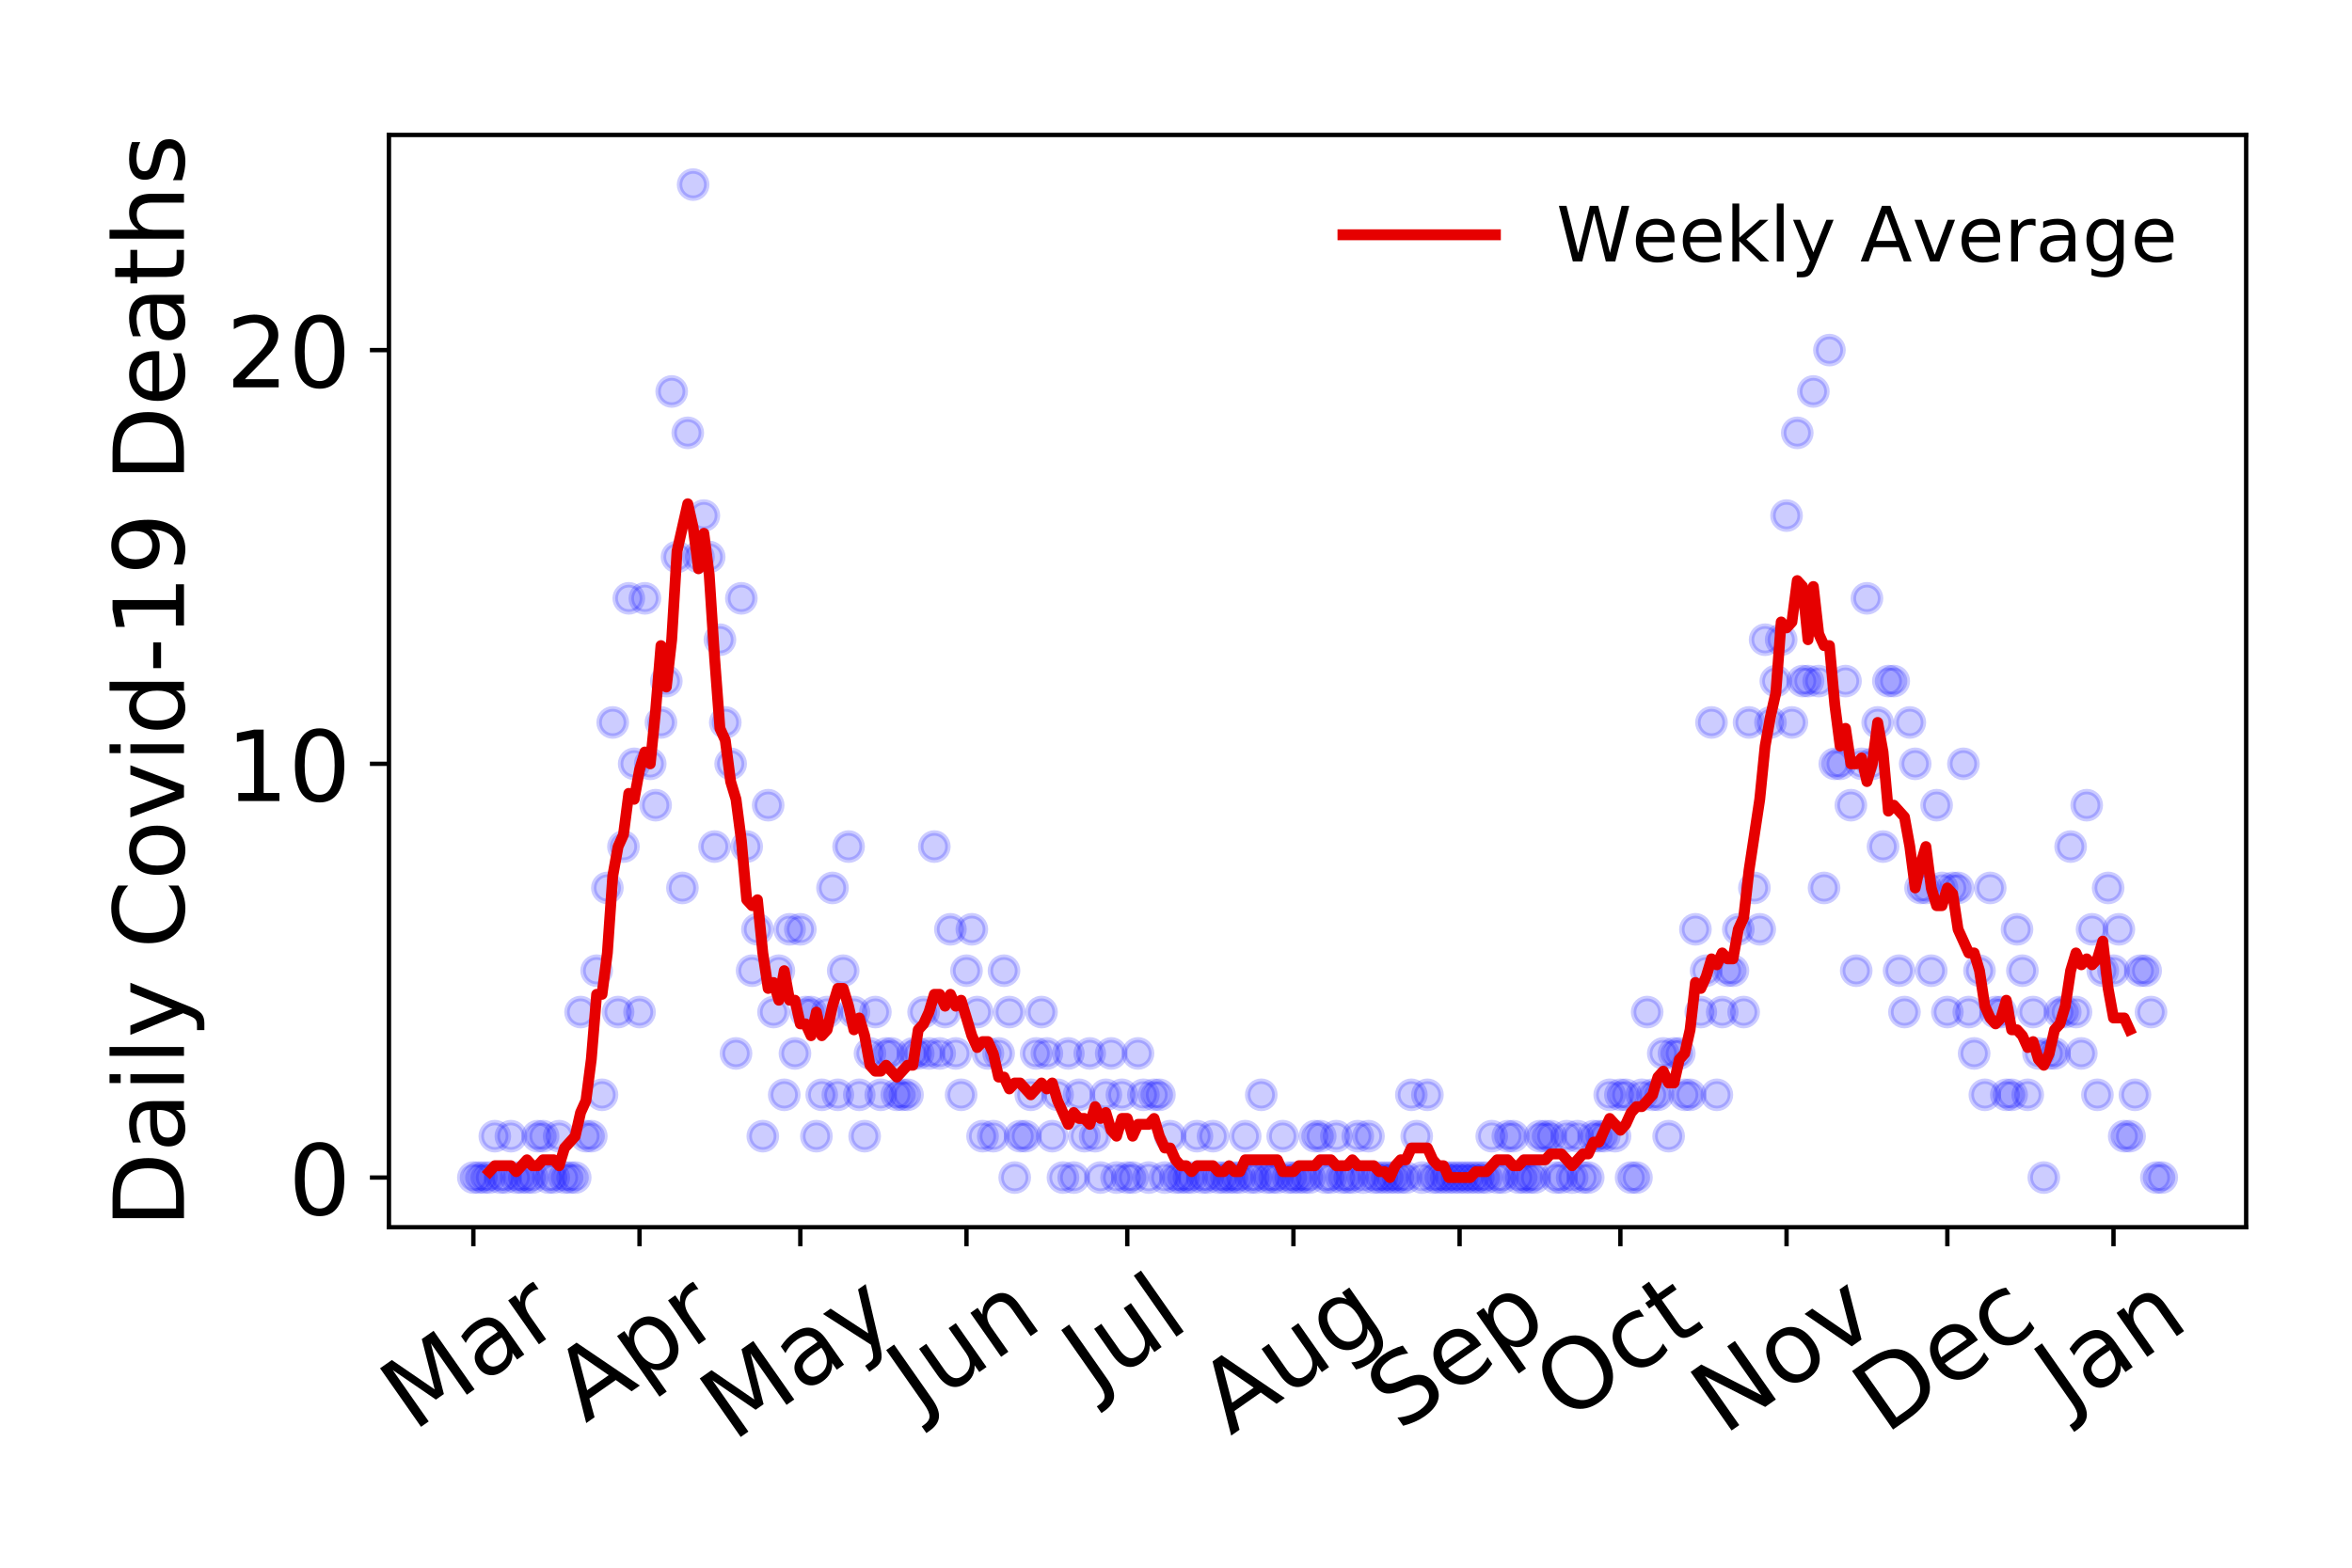 <?xml version="1.0" encoding="utf-8" standalone="no"?>
<!DOCTYPE svg PUBLIC "-//W3C//DTD SVG 1.1//EN"
  "http://www.w3.org/Graphics/SVG/1.1/DTD/svg11.dtd">
<!-- Created with matplotlib (https://matplotlib.org/) -->
<svg height="288pt" version="1.1" viewBox="0 0 432 288" width="432pt" xmlns="http://www.w3.org/2000/svg" xmlns:xlink="http://www.w3.org/1999/xlink">
 <defs>
  <style type="text/css">
*{stroke-linecap:butt;stroke-linejoin:round;}
  </style>
 </defs>
 <g id="figure_1">
  <g id="patch_1">
   <path d="M 0 288 
L 432 288 
L 432 0 
L 0 0 
z
" style="fill:#ffffff;"/>
  </g>
  <g id="axes_1">
   <g id="patch_2">
    <path d="M 71.44 225.45 
L 412.56 225.45 
L 412.56 24.793 
L 71.44 24.793 
z
" style="fill:#ffffff;"/>
   </g>
   <g id="matplotlib.axis_1">
    <g id="xtick_1">
     <g id="line2d_1">
      <defs>
       <path d="M 0 0 
L 0 3.5 
" id="m4388576aa1" style="stroke:#000000;stroke-width:0.8;"/>
      </defs>
      <g>
       <use style="stroke:#000000;stroke-width:0.8;" x="86.945" xlink:href="#m4388576aa1" y="225.45"/>
      </g>
     </g>
     <g id="text_1">
      <!-- Mar -->
      <defs>
       <path d="M 9.812 72.906 
L 24.516 72.906 
L 43.109 23.297 
L 61.812 72.906 
L 76.516 72.906 
L 76.516 0 
L 66.891 0 
L 66.891 64.016 
L 48.094 14.016 
L 38.188 14.016 
L 19.391 64.016 
L 19.391 0 
L 9.812 0 
z
" id="DejaVuSans-77"/>
       <path d="M 34.281 27.484 
Q 23.391 27.484 19.188 25 
Q 14.984 22.516 14.984 16.5 
Q 14.984 11.719 18.141 8.906 
Q 21.297 6.109 26.703 6.109 
Q 34.188 6.109 38.703 11.406 
Q 43.219 16.703 43.219 25.484 
L 43.219 27.484 
z
M 52.203 31.203 
L 52.203 0 
L 43.219 0 
L 43.219 8.297 
Q 40.141 3.328 35.547 0.953 
Q 30.953 -1.422 24.312 -1.422 
Q 15.922 -1.422 10.953 3.297 
Q 6 8.016 6 15.922 
Q 6 25.141 12.172 29.828 
Q 18.359 34.516 30.609 34.516 
L 43.219 34.516 
L 43.219 35.406 
Q 43.219 41.609 39.141 45 
Q 35.062 48.391 27.688 48.391 
Q 23 48.391 18.547 47.266 
Q 14.109 46.141 10.016 43.891 
L 10.016 52.203 
Q 14.938 54.109 19.578 55.047 
Q 24.219 56 28.609 56 
Q 40.484 56 46.344 49.844 
Q 52.203 43.703 52.203 31.203 
z
" id="DejaVuSans-97"/>
       <path d="M 41.109 46.297 
Q 39.594 47.172 37.812 47.578 
Q 36.031 48 33.891 48 
Q 26.266 48 22.188 43.047 
Q 18.109 38.094 18.109 28.812 
L 18.109 0 
L 9.078 0 
L 9.078 54.688 
L 18.109 54.688 
L 18.109 46.188 
Q 20.953 51.172 25.484 53.578 
Q 30.031 56 36.531 56 
Q 37.453 56 38.578 55.875 
Q 39.703 55.766 41.062 55.516 
z
" id="DejaVuSans-114"/>
      </defs>
      <g transform="translate(75.885 263.132)rotate(-35)scale(0.18 -0.18)">
       <use xlink:href="#DejaVuSans-77"/>
       <use x="86.279" xlink:href="#DejaVuSans-97"/>
       <use x="147.559" xlink:href="#DejaVuSans-114"/>
      </g>
     </g>
    </g>
    <g id="xtick_2">
     <g id="line2d_2">
      <g>
       <use style="stroke:#000000;stroke-width:0.8;" x="117.464" xlink:href="#m4388576aa1" y="225.45"/>
      </g>
     </g>
     <g id="text_2">
      <!-- Apr -->
      <defs>
       <path d="M 34.188 63.188 
L 20.797 26.906 
L 47.609 26.906 
z
M 28.609 72.906 
L 39.797 72.906 
L 67.578 0 
L 57.328 0 
L 50.688 18.703 
L 17.828 18.703 
L 11.188 0 
L 0.781 0 
z
" id="DejaVuSans-65"/>
       <path d="M 18.109 8.203 
L 18.109 -20.797 
L 9.078 -20.797 
L 9.078 54.688 
L 18.109 54.688 
L 18.109 46.391 
Q 20.953 51.266 25.266 53.625 
Q 29.594 56 35.594 56 
Q 45.562 56 51.781 48.094 
Q 58.016 40.188 58.016 27.297 
Q 58.016 14.406 51.781 6.484 
Q 45.562 -1.422 35.594 -1.422 
Q 29.594 -1.422 25.266 0.953 
Q 20.953 3.328 18.109 8.203 
z
M 48.688 27.297 
Q 48.688 37.203 44.609 42.844 
Q 40.531 48.484 33.406 48.484 
Q 26.266 48.484 22.188 42.844 
Q 18.109 37.203 18.109 27.297 
Q 18.109 17.391 22.188 11.75 
Q 26.266 6.109 33.406 6.109 
Q 40.531 6.109 44.609 11.75 
Q 48.688 17.391 48.688 27.297 
z
" id="DejaVuSans-112"/>
      </defs>
      <g transform="translate(107.559 261.514)rotate(-35)scale(0.18 -0.18)">
       <use xlink:href="#DejaVuSans-65"/>
       <use x="68.408" xlink:href="#DejaVuSans-112"/>
       <use x="131.885" xlink:href="#DejaVuSans-114"/>
      </g>
     </g>
    </g>
    <g id="xtick_3">
     <g id="line2d_3">
      <g>
       <use style="stroke:#000000;stroke-width:0.8;" x="146.998" xlink:href="#m4388576aa1" y="225.45"/>
      </g>
     </g>
     <g id="text_3">
      <!-- May -->
      <defs>
       <path d="M 32.172 -5.078 
Q 28.375 -14.844 24.75 -17.812 
Q 21.141 -20.797 15.094 -20.797 
L 7.906 -20.797 
L 7.906 -13.281 
L 13.188 -13.281 
Q 16.891 -13.281 18.938 -11.516 
Q 21 -9.766 23.484 -3.219 
L 25.094 0.875 
L 2.984 54.688 
L 12.5 54.688 
L 29.594 11.922 
L 46.688 54.688 
L 56.203 54.688 
z
" id="DejaVuSans-121"/>
      </defs>
      <g transform="translate(134.605 264.999)rotate(-35)scale(0.18 -0.18)">
       <use xlink:href="#DejaVuSans-77"/>
       <use x="86.279" xlink:href="#DejaVuSans-97"/>
       <use x="147.559" xlink:href="#DejaVuSans-121"/>
      </g>
     </g>
    </g>
    <g id="xtick_4">
     <g id="line2d_4">
      <g>
       <use style="stroke:#000000;stroke-width:0.8;" x="177.517" xlink:href="#m4388576aa1" y="225.45"/>
      </g>
     </g>
     <g id="text_4">
      <!-- Jun -->
      <defs>
       <path d="M 9.812 72.906 
L 19.672 72.906 
L 19.672 5.078 
Q 19.672 -8.109 14.672 -14.062 
Q 9.672 -20.016 -1.422 -20.016 
L -5.172 -20.016 
L -5.172 -11.719 
L -2.094 -11.719 
Q 4.438 -11.719 7.125 -8.047 
Q 9.812 -4.391 9.812 5.078 
z
" id="DejaVuSans-74"/>
       <path d="M 8.5 21.578 
L 8.5 54.688 
L 17.484 54.688 
L 17.484 21.922 
Q 17.484 14.156 20.5 10.266 
Q 23.531 6.391 29.594 6.391 
Q 36.859 6.391 41.078 11.031 
Q 45.312 15.672 45.312 23.688 
L 45.312 54.688 
L 54.297 54.688 
L 54.297 0 
L 45.312 0 
L 45.312 8.406 
Q 42.047 3.422 37.719 1 
Q 33.406 -1.422 27.688 -1.422 
Q 18.266 -1.422 13.375 4.438 
Q 8.5 10.297 8.5 21.578 
z
M 31.109 56 
z
" id="DejaVuSans-117"/>
       <path d="M 54.891 33.016 
L 54.891 0 
L 45.906 0 
L 45.906 32.719 
Q 45.906 40.484 42.875 44.328 
Q 39.844 48.188 33.797 48.188 
Q 26.516 48.188 22.312 43.547 
Q 18.109 38.922 18.109 30.906 
L 18.109 0 
L 9.078 0 
L 9.078 54.688 
L 18.109 54.688 
L 18.109 46.188 
Q 21.344 51.125 25.703 53.562 
Q 30.078 56 35.797 56 
Q 45.219 56 50.047 50.172 
Q 54.891 44.344 54.891 33.016 
z
" id="DejaVuSans-110"/>
      </defs>
      <g transform="translate(168.847 259.785)rotate(-35)scale(0.18 -0.18)">
       <use xlink:href="#DejaVuSans-74"/>
       <use x="29.492" xlink:href="#DejaVuSans-117"/>
       <use x="92.871" xlink:href="#DejaVuSans-110"/>
      </g>
     </g>
    </g>
    <g id="xtick_5">
     <g id="line2d_5">
      <g>
       <use style="stroke:#000000;stroke-width:0.8;" x="207.051" xlink:href="#m4388576aa1" y="225.45"/>
      </g>
     </g>
     <g id="text_5">
      <!-- Jul -->
      <defs>
       <path d="M 9.422 75.984 
L 18.406 75.984 
L 18.406 0 
L 9.422 0 
z
" id="DejaVuSans-108"/>
      </defs>
      <g transform="translate(201.005 256.11)rotate(-35)scale(0.18 -0.18)">
       <use xlink:href="#DejaVuSans-74"/>
       <use x="29.492" xlink:href="#DejaVuSans-117"/>
       <use x="92.871" xlink:href="#DejaVuSans-108"/>
      </g>
     </g>
    </g>
    <g id="xtick_6">
     <g id="line2d_6">
      <g>
       <use style="stroke:#000000;stroke-width:0.8;" x="237.57" xlink:href="#m4388576aa1" y="225.45"/>
      </g>
     </g>
     <g id="text_6">
      <!-- Aug -->
      <defs>
       <path d="M 45.406 27.984 
Q 45.406 37.75 41.375 43.109 
Q 37.359 48.484 30.078 48.484 
Q 22.859 48.484 18.828 43.109 
Q 14.797 37.75 14.797 27.984 
Q 14.797 18.266 18.828 12.891 
Q 22.859 7.516 30.078 7.516 
Q 37.359 7.516 41.375 12.891 
Q 45.406 18.266 45.406 27.984 
z
M 54.391 6.781 
Q 54.391 -7.172 48.188 -13.984 
Q 42 -20.797 29.203 -20.797 
Q 24.469 -20.797 20.266 -20.094 
Q 16.062 -19.391 12.109 -17.922 
L 12.109 -9.188 
Q 16.062 -11.328 19.922 -12.344 
Q 23.781 -13.375 27.781 -13.375 
Q 36.625 -13.375 41.016 -8.766 
Q 45.406 -4.156 45.406 5.172 
L 45.406 9.625 
Q 42.625 4.781 38.281 2.391 
Q 33.938 0 27.875 0 
Q 17.828 0 11.672 7.656 
Q 5.516 15.328 5.516 27.984 
Q 5.516 40.672 11.672 48.328 
Q 17.828 56 27.875 56 
Q 33.938 56 38.281 53.609 
Q 42.625 51.219 45.406 46.391 
L 45.406 54.688 
L 54.391 54.688 
z
" id="DejaVuSans-103"/>
      </defs>
      <g transform="translate(226.023 263.813)rotate(-35)scale(0.18 -0.18)">
       <use xlink:href="#DejaVuSans-65"/>
       <use x="68.408" xlink:href="#DejaVuSans-117"/>
       <use x="131.787" xlink:href="#DejaVuSans-103"/>
      </g>
     </g>
    </g>
    <g id="xtick_7">
     <g id="line2d_7">
      <g>
       <use style="stroke:#000000;stroke-width:0.8;" x="268.089" xlink:href="#m4388576aa1" y="225.45"/>
      </g>
     </g>
     <g id="text_7">
      <!-- Sep -->
      <defs>
       <path d="M 53.516 70.516 
L 53.516 60.891 
Q 47.906 63.578 42.922 64.891 
Q 37.938 66.219 33.297 66.219 
Q 25.25 66.219 20.875 63.094 
Q 16.5 59.969 16.5 54.203 
Q 16.5 49.359 19.406 46.891 
Q 22.312 44.438 30.422 42.922 
L 36.375 41.703 
Q 47.406 39.594 52.656 34.297 
Q 57.906 29 57.906 20.125 
Q 57.906 9.516 50.797 4.047 
Q 43.703 -1.422 29.984 -1.422 
Q 24.812 -1.422 18.969 -0.25 
Q 13.141 0.922 6.891 3.219 
L 6.891 13.375 
Q 12.891 10.016 18.656 8.297 
Q 24.422 6.594 29.984 6.594 
Q 38.422 6.594 43.016 9.906 
Q 47.609 13.234 47.609 19.391 
Q 47.609 24.75 44.312 27.781 
Q 41.016 30.812 33.5 32.328 
L 27.484 33.5 
Q 16.453 35.688 11.516 40.375 
Q 6.594 45.062 6.594 53.422 
Q 6.594 63.094 13.406 68.656 
Q 20.219 74.219 32.172 74.219 
Q 37.312 74.219 42.625 73.281 
Q 47.953 72.359 53.516 70.516 
z
" id="DejaVuSans-83"/>
       <path d="M 56.203 29.594 
L 56.203 25.203 
L 14.891 25.203 
Q 15.484 15.922 20.484 11.062 
Q 25.484 6.203 34.422 6.203 
Q 39.594 6.203 44.453 7.469 
Q 49.312 8.734 54.109 11.281 
L 54.109 2.781 
Q 49.266 0.734 44.188 -0.344 
Q 39.109 -1.422 33.891 -1.422 
Q 20.797 -1.422 13.156 6.188 
Q 5.516 13.812 5.516 26.812 
Q 5.516 40.234 12.766 48.109 
Q 20.016 56 32.328 56 
Q 43.359 56 49.781 48.891 
Q 56.203 41.797 56.203 29.594 
z
M 47.219 32.234 
Q 47.125 39.594 43.094 43.984 
Q 39.062 48.391 32.422 48.391 
Q 24.906 48.391 20.391 44.141 
Q 15.875 39.891 15.188 32.172 
z
" id="DejaVuSans-101"/>
      </defs>
      <g transform="translate(257.041 263.115)rotate(-35)scale(0.18 -0.18)">
       <use xlink:href="#DejaVuSans-83"/>
       <use x="63.477" xlink:href="#DejaVuSans-101"/>
       <use x="125" xlink:href="#DejaVuSans-112"/>
      </g>
     </g>
    </g>
    <g id="xtick_8">
     <g id="line2d_8">
      <g>
       <use style="stroke:#000000;stroke-width:0.8;" x="297.623" xlink:href="#m4388576aa1" y="225.45"/>
      </g>
     </g>
     <g id="text_8">
      <!-- Oct -->
      <defs>
       <path d="M 39.406 66.219 
Q 28.656 66.219 22.328 58.203 
Q 16.016 50.203 16.016 36.375 
Q 16.016 22.609 22.328 14.594 
Q 28.656 6.594 39.406 6.594 
Q 50.141 6.594 56.422 14.594 
Q 62.703 22.609 62.703 36.375 
Q 62.703 50.203 56.422 58.203 
Q 50.141 66.219 39.406 66.219 
z
M 39.406 74.219 
Q 54.734 74.219 63.906 63.938 
Q 73.094 53.656 73.094 36.375 
Q 73.094 19.141 63.906 8.859 
Q 54.734 -1.422 39.406 -1.422 
Q 24.031 -1.422 14.812 8.828 
Q 5.609 19.094 5.609 36.375 
Q 5.609 53.656 14.812 63.938 
Q 24.031 74.219 39.406 74.219 
z
" id="DejaVuSans-79"/>
       <path d="M 48.781 52.594 
L 48.781 44.188 
Q 44.969 46.297 41.141 47.344 
Q 37.312 48.391 33.406 48.391 
Q 24.656 48.391 19.812 42.844 
Q 14.984 37.312 14.984 27.297 
Q 14.984 17.281 19.812 11.734 
Q 24.656 6.203 33.406 6.203 
Q 37.312 6.203 41.141 7.25 
Q 44.969 8.297 48.781 10.406 
L 48.781 2.094 
Q 45.016 0.344 40.984 -0.531 
Q 36.969 -1.422 32.422 -1.422 
Q 20.062 -1.422 12.781 6.344 
Q 5.516 14.109 5.516 27.297 
Q 5.516 40.672 12.859 48.328 
Q 20.219 56 33.016 56 
Q 37.156 56 41.109 55.141 
Q 45.062 54.297 48.781 52.594 
z
" id="DejaVuSans-99"/>
       <path d="M 18.312 70.219 
L 18.312 54.688 
L 36.812 54.688 
L 36.812 47.703 
L 18.312 47.703 
L 18.312 18.016 
Q 18.312 11.328 20.141 9.422 
Q 21.969 7.516 27.594 7.516 
L 36.812 7.516 
L 36.812 0 
L 27.594 0 
Q 17.188 0 13.234 3.875 
Q 9.281 7.766 9.281 18.016 
L 9.281 47.703 
L 2.688 47.703 
L 2.688 54.688 
L 9.281 54.688 
L 9.281 70.219 
z
" id="DejaVuSans-116"/>
      </defs>
      <g transform="translate(287.724 261.505)rotate(-35)scale(0.18 -0.18)">
       <use xlink:href="#DejaVuSans-79"/>
       <use x="78.711" xlink:href="#DejaVuSans-99"/>
       <use x="133.691" xlink:href="#DejaVuSans-116"/>
      </g>
     </g>
    </g>
    <g id="xtick_9">
     <g id="line2d_9">
      <g>
       <use style="stroke:#000000;stroke-width:0.8;" x="328.141" xlink:href="#m4388576aa1" y="225.45"/>
      </g>
     </g>
     <g id="text_9">
      <!-- Nov -->
      <defs>
       <path d="M 9.812 72.906 
L 23.094 72.906 
L 55.422 11.922 
L 55.422 72.906 
L 64.984 72.906 
L 64.984 0 
L 51.703 0 
L 19.391 60.984 
L 19.391 0 
L 9.812 0 
z
" id="DejaVuSans-78"/>
       <path d="M 30.609 48.391 
Q 23.391 48.391 19.188 42.75 
Q 14.984 37.109 14.984 27.297 
Q 14.984 17.484 19.156 11.844 
Q 23.344 6.203 30.609 6.203 
Q 37.797 6.203 41.984 11.859 
Q 46.188 17.531 46.188 27.297 
Q 46.188 37.016 41.984 42.703 
Q 37.797 48.391 30.609 48.391 
z
M 30.609 56 
Q 42.328 56 49.016 48.375 
Q 55.719 40.766 55.719 27.297 
Q 55.719 13.875 49.016 6.219 
Q 42.328 -1.422 30.609 -1.422 
Q 18.844 -1.422 12.172 6.219 
Q 5.516 13.875 5.516 27.297 
Q 5.516 40.766 12.172 48.375 
Q 18.844 56 30.609 56 
z
" id="DejaVuSans-111"/>
       <path d="M 2.984 54.688 
L 12.5 54.688 
L 29.594 8.797 
L 46.688 54.688 
L 56.203 54.688 
L 35.688 0 
L 23.484 0 
z
" id="DejaVuSans-118"/>
      </defs>
      <g transform="translate(316.6 263.805)rotate(-35)scale(0.18 -0.18)">
       <use xlink:href="#DejaVuSans-78"/>
       <use x="74.805" xlink:href="#DejaVuSans-111"/>
       <use x="135.986" xlink:href="#DejaVuSans-118"/>
      </g>
     </g>
    </g>
    <g id="xtick_10">
     <g id="line2d_10">
      <g>
       <use style="stroke:#000000;stroke-width:0.8;" x="357.676" xlink:href="#m4388576aa1" y="225.45"/>
      </g>
     </g>
     <g id="text_10">
      <!-- Dec -->
      <defs>
       <path d="M 19.672 64.797 
L 19.672 8.109 
L 31.594 8.109 
Q 46.688 8.109 53.688 14.938 
Q 60.688 21.781 60.688 36.531 
Q 60.688 51.172 53.688 57.984 
Q 46.688 64.797 31.594 64.797 
z
M 9.812 72.906 
L 30.078 72.906 
Q 51.266 72.906 61.172 64.094 
Q 71.094 55.281 71.094 36.531 
Q 71.094 17.672 61.125 8.828 
Q 51.172 0 30.078 0 
L 9.812 0 
z
" id="DejaVuSans-68"/>
      </defs>
      <g transform="translate(346.258 263.633)rotate(-35)scale(0.18 -0.18)">
       <use xlink:href="#DejaVuSans-68"/>
       <use x="77.002" xlink:href="#DejaVuSans-101"/>
       <use x="138.525" xlink:href="#DejaVuSans-99"/>
      </g>
     </g>
    </g>
    <g id="xtick_11">
     <g id="line2d_11">
      <g>
       <use style="stroke:#000000;stroke-width:0.8;" x="388.194" xlink:href="#m4388576aa1" y="225.45"/>
      </g>
     </g>
     <g id="text_11">
      <!-- Jan -->
      <g transform="translate(379.678 259.569)rotate(-35)scale(0.18 -0.18)">
       <use xlink:href="#DejaVuSans-74"/>
       <use x="29.492" xlink:href="#DejaVuSans-97"/>
       <use x="90.771" xlink:href="#DejaVuSans-110"/>
      </g>
     </g>
    </g>
   </g>
   <g id="matplotlib.axis_2">
    <g id="ytick_1">
     <g id="line2d_12">
      <defs>
       <path d="M 0 0 
L -3.5 0 
" id="m90fe143c9f" style="stroke:#000000;stroke-width:0.8;"/>
      </defs>
      <g>
       <use style="stroke:#000000;stroke-width:0.8;" x="71.44" xlink:href="#m90fe143c9f" y="216.329"/>
      </g>
     </g>
     <g id="text_12">
      <!-- 0 -->
      <defs>
       <path d="M 31.781 66.406 
Q 24.172 66.406 20.328 58.906 
Q 16.5 51.422 16.5 36.375 
Q 16.5 21.391 20.328 13.891 
Q 24.172 6.391 31.781 6.391 
Q 39.453 6.391 43.281 13.891 
Q 47.125 21.391 47.125 36.375 
Q 47.125 51.422 43.281 58.906 
Q 39.453 66.406 31.781 66.406 
z
M 31.781 74.219 
Q 44.047 74.219 50.516 64.516 
Q 56.984 54.828 56.984 36.375 
Q 56.984 17.969 50.516 8.266 
Q 44.047 -1.422 31.781 -1.422 
Q 19.531 -1.422 13.062 8.266 
Q 6.594 17.969 6.594 36.375 
Q 6.594 54.828 13.062 64.516 
Q 19.531 74.219 31.781 74.219 
z
" id="DejaVuSans-48"/>
      </defs>
      <g transform="translate(52.987 223.167)scale(0.18 -0.18)">
       <use xlink:href="#DejaVuSans-48"/>
      </g>
     </g>
    </g>
    <g id="ytick_2">
     <g id="line2d_13">
      <g>
       <use style="stroke:#000000;stroke-width:0.8;" x="71.44" xlink:href="#m90fe143c9f" y="140.322"/>
      </g>
     </g>
     <g id="text_13">
      <!-- 10 -->
      <defs>
       <path d="M 12.406 8.297 
L 28.516 8.297 
L 28.516 63.922 
L 10.984 60.406 
L 10.984 69.391 
L 28.422 72.906 
L 38.281 72.906 
L 38.281 8.297 
L 54.391 8.297 
L 54.391 0 
L 12.406 0 
z
" id="DejaVuSans-49"/>
      </defs>
      <g transform="translate(41.535 147.161)scale(0.18 -0.18)">
       <use xlink:href="#DejaVuSans-49"/>
       <use x="63.623" xlink:href="#DejaVuSans-48"/>
      </g>
     </g>
    </g>
    <g id="ytick_3">
     <g id="line2d_14">
      <g>
       <use style="stroke:#000000;stroke-width:0.8;" x="71.44" xlink:href="#m90fe143c9f" y="64.316"/>
      </g>
     </g>
     <g id="text_14">
      <!-- 20 -->
      <defs>
       <path d="M 19.188 8.297 
L 53.609 8.297 
L 53.609 0 
L 7.328 0 
L 7.328 8.297 
Q 12.938 14.109 22.625 23.891 
Q 32.328 33.688 34.812 36.531 
Q 39.547 41.844 41.422 45.531 
Q 43.312 49.219 43.312 52.781 
Q 43.312 58.594 39.234 62.25 
Q 35.156 65.922 28.609 65.922 
Q 23.969 65.922 18.812 64.312 
Q 13.672 62.703 7.812 59.422 
L 7.812 69.391 
Q 13.766 71.781 18.938 73 
Q 24.125 74.219 28.422 74.219 
Q 39.75 74.219 46.484 68.547 
Q 53.219 62.891 53.219 53.422 
Q 53.219 48.922 51.531 44.891 
Q 49.859 40.875 45.406 35.406 
Q 44.188 33.984 37.641 27.219 
Q 31.109 20.453 19.188 8.297 
z
" id="DejaVuSans-50"/>
      </defs>
      <g transform="translate(41.535 71.155)scale(0.18 -0.18)">
       <use xlink:href="#DejaVuSans-50"/>
       <use x="63.623" xlink:href="#DejaVuSans-48"/>
      </g>
     </g>
    </g>
    <g id="text_15">
     <!-- Daily Covid-19 Deaths -->
     <defs>
      <path d="M 9.422 54.688 
L 18.406 54.688 
L 18.406 0 
L 9.422 0 
z
M 9.422 75.984 
L 18.406 75.984 
L 18.406 64.594 
L 9.422 64.594 
z
" id="DejaVuSans-105"/>
      <path id="DejaVuSans-32"/>
      <path d="M 64.406 67.281 
L 64.406 56.891 
Q 59.422 61.531 53.781 63.812 
Q 48.141 66.109 41.797 66.109 
Q 29.297 66.109 22.656 58.469 
Q 16.016 50.828 16.016 36.375 
Q 16.016 21.969 22.656 14.328 
Q 29.297 6.688 41.797 6.688 
Q 48.141 6.688 53.781 8.984 
Q 59.422 11.281 64.406 15.922 
L 64.406 5.609 
Q 59.234 2.094 53.438 0.328 
Q 47.656 -1.422 41.219 -1.422 
Q 24.656 -1.422 15.125 8.703 
Q 5.609 18.844 5.609 36.375 
Q 5.609 53.953 15.125 64.078 
Q 24.656 74.219 41.219 74.219 
Q 47.75 74.219 53.531 72.484 
Q 59.328 70.75 64.406 67.281 
z
" id="DejaVuSans-67"/>
      <path d="M 45.406 46.391 
L 45.406 75.984 
L 54.391 75.984 
L 54.391 0 
L 45.406 0 
L 45.406 8.203 
Q 42.578 3.328 38.25 0.953 
Q 33.938 -1.422 27.875 -1.422 
Q 17.969 -1.422 11.734 6.484 
Q 5.516 14.406 5.516 27.297 
Q 5.516 40.188 11.734 48.094 
Q 17.969 56 27.875 56 
Q 33.938 56 38.25 53.625 
Q 42.578 51.266 45.406 46.391 
z
M 14.797 27.297 
Q 14.797 17.391 18.875 11.75 
Q 22.953 6.109 30.078 6.109 
Q 37.203 6.109 41.297 11.75 
Q 45.406 17.391 45.406 27.297 
Q 45.406 37.203 41.297 42.844 
Q 37.203 48.484 30.078 48.484 
Q 22.953 48.484 18.875 42.844 
Q 14.797 37.203 14.797 27.297 
z
" id="DejaVuSans-100"/>
      <path d="M 4.891 31.391 
L 31.203 31.391 
L 31.203 23.391 
L 4.891 23.391 
z
" id="DejaVuSans-45"/>
      <path d="M 10.984 1.516 
L 10.984 10.5 
Q 14.703 8.734 18.5 7.812 
Q 22.312 6.891 25.984 6.891 
Q 35.75 6.891 40.891 13.453 
Q 46.047 20.016 46.781 33.406 
Q 43.953 29.203 39.594 26.953 
Q 35.25 24.703 29.984 24.703 
Q 19.047 24.703 12.672 31.312 
Q 6.297 37.938 6.297 49.422 
Q 6.297 60.641 12.938 67.422 
Q 19.578 74.219 30.609 74.219 
Q 43.266 74.219 49.922 64.516 
Q 56.594 54.828 56.594 36.375 
Q 56.594 19.141 48.406 8.859 
Q 40.234 -1.422 26.422 -1.422 
Q 22.703 -1.422 18.891 -0.688 
Q 15.094 0.047 10.984 1.516 
z
M 30.609 32.422 
Q 37.25 32.422 41.125 36.953 
Q 45.016 41.5 45.016 49.422 
Q 45.016 57.281 41.125 61.844 
Q 37.25 66.406 30.609 66.406 
Q 23.969 66.406 20.094 61.844 
Q 16.219 57.281 16.219 49.422 
Q 16.219 41.5 20.094 36.953 
Q 23.969 32.422 30.609 32.422 
z
" id="DejaVuSans-57"/>
      <path d="M 54.891 33.016 
L 54.891 0 
L 45.906 0 
L 45.906 32.719 
Q 45.906 40.484 42.875 44.328 
Q 39.844 48.188 33.797 48.188 
Q 26.516 48.188 22.312 43.547 
Q 18.109 38.922 18.109 30.906 
L 18.109 0 
L 9.078 0 
L 9.078 75.984 
L 18.109 75.984 
L 18.109 46.188 
Q 21.344 51.125 25.703 53.562 
Q 30.078 56 35.797 56 
Q 45.219 56 50.047 50.172 
Q 54.891 44.344 54.891 33.016 
z
" id="DejaVuSans-104"/>
      <path d="M 44.281 53.078 
L 44.281 44.578 
Q 40.484 46.531 36.375 47.5 
Q 32.281 48.484 27.875 48.484 
Q 21.188 48.484 17.844 46.438 
Q 14.5 44.391 14.5 40.281 
Q 14.5 37.156 16.891 35.375 
Q 19.281 33.594 26.516 31.984 
L 29.594 31.297 
Q 39.156 29.25 43.188 25.516 
Q 47.219 21.781 47.219 15.094 
Q 47.219 7.469 41.188 3.016 
Q 35.156 -1.422 24.609 -1.422 
Q 20.219 -1.422 15.453 -0.562 
Q 10.688 0.297 5.422 2 
L 5.422 11.281 
Q 10.406 8.688 15.234 7.391 
Q 20.062 6.109 24.812 6.109 
Q 31.156 6.109 34.562 8.281 
Q 37.984 10.453 37.984 14.406 
Q 37.984 18.062 35.516 20.016 
Q 33.062 21.969 24.703 23.781 
L 21.578 24.516 
Q 13.234 26.266 9.516 29.906 
Q 5.812 33.547 5.812 39.891 
Q 5.812 47.609 11.281 51.797 
Q 16.75 56 26.812 56 
Q 31.781 56 36.172 55.266 
Q 40.578 54.547 44.281 53.078 
z
" id="DejaVuSans-115"/>
     </defs>
     <g transform="translate(33.792 225.55)rotate(-90)scale(0.18 -0.18)">
      <use xlink:href="#DejaVuSans-68"/>
      <use x="77.002" xlink:href="#DejaVuSans-97"/>
      <use x="138.281" xlink:href="#DejaVuSans-105"/>
      <use x="166.064" xlink:href="#DejaVuSans-108"/>
      <use x="193.848" xlink:href="#DejaVuSans-121"/>
      <use x="253.027" xlink:href="#DejaVuSans-32"/>
      <use x="284.814" xlink:href="#DejaVuSans-67"/>
      <use x="354.639" xlink:href="#DejaVuSans-111"/>
      <use x="415.82" xlink:href="#DejaVuSans-118"/>
      <use x="475" xlink:href="#DejaVuSans-105"/>
      <use x="502.783" xlink:href="#DejaVuSans-100"/>
      <use x="566.26" xlink:href="#DejaVuSans-45"/>
      <use x="602.344" xlink:href="#DejaVuSans-49"/>
      <use x="665.967" xlink:href="#DejaVuSans-57"/>
      <use x="729.59" xlink:href="#DejaVuSans-32"/>
      <use x="761.377" xlink:href="#DejaVuSans-68"/>
      <use x="838.379" xlink:href="#DejaVuSans-101"/>
      <use x="899.902" xlink:href="#DejaVuSans-97"/>
      <use x="961.182" xlink:href="#DejaVuSans-116"/>
      <use x="1000.391" xlink:href="#DejaVuSans-104"/>
      <use x="1063.77" xlink:href="#DejaVuSans-115"/>
     </g>
    </g>
   </g>
   <g id="line2d_15">
    <defs>
     <path d="M 0 2.5 
C 0.663 2.5 1.299 2.237 1.768 1.768 
C 2.237 1.299 2.5 0.663 2.5 0 
C 2.5 -0.663 2.237 -1.299 1.768 -1.768 
C 1.299 -2.237 0.663 -2.5 0 -2.5 
C -0.663 -2.5 -1.299 -2.237 -1.768 -1.768 
C -2.237 -1.299 -2.5 -0.663 -2.5 0 
C -2.5 0.663 -2.237 1.299 -1.768 1.768 
C -1.299 2.237 -0.663 2.5 0 2.5 
z
" id="m57a57669b9" style="stroke:#0000ff;stroke-opacity:0.2;"/>
    </defs>
    <g clip-path="url(#p62ff6c60cd)">
     <use style="fill:#0000ff;fill-opacity:0.2;stroke:#0000ff;stroke-opacity:0.2;" x="86.945" xlink:href="#m57a57669b9" y="216.329"/>
     <use style="fill:#0000ff;fill-opacity:0.2;stroke:#0000ff;stroke-opacity:0.2;" x="87.93" xlink:href="#m57a57669b9" y="216.329"/>
     <use style="fill:#0000ff;fill-opacity:0.2;stroke:#0000ff;stroke-opacity:0.2;" x="88.914" xlink:href="#m57a57669b9" y="216.329"/>
     <use style="fill:#0000ff;fill-opacity:0.2;stroke:#0000ff;stroke-opacity:0.2;" x="89.899" xlink:href="#m57a57669b9" y="216.329"/>
     <use style="fill:#0000ff;fill-opacity:0.2;stroke:#0000ff;stroke-opacity:0.2;" x="90.883" xlink:href="#m57a57669b9" y="208.728"/>
     <use style="fill:#0000ff;fill-opacity:0.2;stroke:#0000ff;stroke-opacity:0.2;" x="91.868" xlink:href="#m57a57669b9" y="216.329"/>
     <use style="fill:#0000ff;fill-opacity:0.2;stroke:#0000ff;stroke-opacity:0.2;" x="92.852" xlink:href="#m57a57669b9" y="216.329"/>
     <use style="fill:#0000ff;fill-opacity:0.2;stroke:#0000ff;stroke-opacity:0.2;" x="93.837" xlink:href="#m57a57669b9" y="208.728"/>
     <use style="fill:#0000ff;fill-opacity:0.2;stroke:#0000ff;stroke-opacity:0.2;" x="94.821" xlink:href="#m57a57669b9" y="216.329"/>
     <use style="fill:#0000ff;fill-opacity:0.2;stroke:#0000ff;stroke-opacity:0.2;" x="95.806" xlink:href="#m57a57669b9" y="216.329"/>
     <use style="fill:#0000ff;fill-opacity:0.2;stroke:#0000ff;stroke-opacity:0.2;" x="96.79" xlink:href="#m57a57669b9" y="216.329"/>
     <use style="fill:#0000ff;fill-opacity:0.2;stroke:#0000ff;stroke-opacity:0.2;" x="97.775" xlink:href="#m57a57669b9" y="216.329"/>
     <use style="fill:#0000ff;fill-opacity:0.2;stroke:#0000ff;stroke-opacity:0.2;" x="98.759" xlink:href="#m57a57669b9" y="208.728"/>
     <use style="fill:#0000ff;fill-opacity:0.2;stroke:#0000ff;stroke-opacity:0.2;" x="99.744" xlink:href="#m57a57669b9" y="208.728"/>
     <use style="fill:#0000ff;fill-opacity:0.2;stroke:#0000ff;stroke-opacity:0.2;" x="100.728" xlink:href="#m57a57669b9" y="216.329"/>
     <use style="fill:#0000ff;fill-opacity:0.2;stroke:#0000ff;stroke-opacity:0.2;" x="101.713" xlink:href="#m57a57669b9" y="216.329"/>
     <use style="fill:#0000ff;fill-opacity:0.2;stroke:#0000ff;stroke-opacity:0.2;" x="102.697" xlink:href="#m57a57669b9" y="208.728"/>
     <use style="fill:#0000ff;fill-opacity:0.2;stroke:#0000ff;stroke-opacity:0.2;" x="103.682" xlink:href="#m57a57669b9" y="216.329"/>
     <use style="fill:#0000ff;fill-opacity:0.2;stroke:#0000ff;stroke-opacity:0.2;" x="104.666" xlink:href="#m57a57669b9" y="216.329"/>
     <use style="fill:#0000ff;fill-opacity:0.2;stroke:#0000ff;stroke-opacity:0.2;" x="105.65" xlink:href="#m57a57669b9" y="216.329"/>
     <use style="fill:#0000ff;fill-opacity:0.2;stroke:#0000ff;stroke-opacity:0.2;" x="106.635" xlink:href="#m57a57669b9" y="185.926"/>
     <use style="fill:#0000ff;fill-opacity:0.2;stroke:#0000ff;stroke-opacity:0.2;" x="107.619" xlink:href="#m57a57669b9" y="208.728"/>
     <use style="fill:#0000ff;fill-opacity:0.2;stroke:#0000ff;stroke-opacity:0.2;" x="108.604" xlink:href="#m57a57669b9" y="208.728"/>
     <use style="fill:#0000ff;fill-opacity:0.2;stroke:#0000ff;stroke-opacity:0.2;" x="109.588" xlink:href="#m57a57669b9" y="178.326"/>
     <use style="fill:#0000ff;fill-opacity:0.2;stroke:#0000ff;stroke-opacity:0.2;" x="110.573" xlink:href="#m57a57669b9" y="201.128"/>
     <use style="fill:#0000ff;fill-opacity:0.2;stroke:#0000ff;stroke-opacity:0.2;" x="111.557" xlink:href="#m57a57669b9" y="163.124"/>
     <use style="fill:#0000ff;fill-opacity:0.2;stroke:#0000ff;stroke-opacity:0.2;" x="112.542" xlink:href="#m57a57669b9" y="132.722"/>
     <use style="fill:#0000ff;fill-opacity:0.2;stroke:#0000ff;stroke-opacity:0.2;" x="113.526" xlink:href="#m57a57669b9" y="185.926"/>
     <use style="fill:#0000ff;fill-opacity:0.2;stroke:#0000ff;stroke-opacity:0.2;" x="114.511" xlink:href="#m57a57669b9" y="155.524"/>
     <use style="fill:#0000ff;fill-opacity:0.2;stroke:#0000ff;stroke-opacity:0.2;" x="115.495" xlink:href="#m57a57669b9" y="109.92"/>
     <use style="fill:#0000ff;fill-opacity:0.2;stroke:#0000ff;stroke-opacity:0.2;" x="116.48" xlink:href="#m57a57669b9" y="140.322"/>
     <use style="fill:#0000ff;fill-opacity:0.2;stroke:#0000ff;stroke-opacity:0.2;" x="117.464" xlink:href="#m57a57669b9" y="185.926"/>
     <use style="fill:#0000ff;fill-opacity:0.2;stroke:#0000ff;stroke-opacity:0.2;" x="118.449" xlink:href="#m57a57669b9" y="109.92"/>
     <use style="fill:#0000ff;fill-opacity:0.2;stroke:#0000ff;stroke-opacity:0.2;" x="119.433" xlink:href="#m57a57669b9" y="140.322"/>
     <use style="fill:#0000ff;fill-opacity:0.2;stroke:#0000ff;stroke-opacity:0.2;" x="120.418" xlink:href="#m57a57669b9" y="147.923"/>
     <use style="fill:#0000ff;fill-opacity:0.2;stroke:#0000ff;stroke-opacity:0.2;" x="121.402" xlink:href="#m57a57669b9" y="132.722"/>
     <use style="fill:#0000ff;fill-opacity:0.2;stroke:#0000ff;stroke-opacity:0.2;" x="122.386" xlink:href="#m57a57669b9" y="125.121"/>
     <use style="fill:#0000ff;fill-opacity:0.2;stroke:#0000ff;stroke-opacity:0.2;" x="123.371" xlink:href="#m57a57669b9" y="71.917"/>
     <use style="fill:#0000ff;fill-opacity:0.2;stroke:#0000ff;stroke-opacity:0.2;" x="124.355" xlink:href="#m57a57669b9" y="102.319"/>
     <use style="fill:#0000ff;fill-opacity:0.2;stroke:#0000ff;stroke-opacity:0.2;" x="125.34" xlink:href="#m57a57669b9" y="163.124"/>
     <use style="fill:#0000ff;fill-opacity:0.2;stroke:#0000ff;stroke-opacity:0.2;" x="126.324" xlink:href="#m57a57669b9" y="79.517"/>
     <use style="fill:#0000ff;fill-opacity:0.2;stroke:#0000ff;stroke-opacity:0.2;" x="127.309" xlink:href="#m57a57669b9" y="33.913"/>
     <use style="fill:#0000ff;fill-opacity:0.2;stroke:#0000ff;stroke-opacity:0.2;" x="128.293" xlink:href="#m57a57669b9" y="102.319"/>
     <use style="fill:#0000ff;fill-opacity:0.2;stroke:#0000ff;stroke-opacity:0.2;" x="129.278" xlink:href="#m57a57669b9" y="94.719"/>
     <use style="fill:#0000ff;fill-opacity:0.2;stroke:#0000ff;stroke-opacity:0.2;" x="130.262" xlink:href="#m57a57669b9" y="102.319"/>
     <use style="fill:#0000ff;fill-opacity:0.2;stroke:#0000ff;stroke-opacity:0.2;" x="131.247" xlink:href="#m57a57669b9" y="155.524"/>
     <use style="fill:#0000ff;fill-opacity:0.2;stroke:#0000ff;stroke-opacity:0.2;" x="132.231" xlink:href="#m57a57669b9" y="117.52"/>
     <use style="fill:#0000ff;fill-opacity:0.2;stroke:#0000ff;stroke-opacity:0.2;" x="133.216" xlink:href="#m57a57669b9" y="132.722"/>
     <use style="fill:#0000ff;fill-opacity:0.2;stroke:#0000ff;stroke-opacity:0.2;" x="134.2" xlink:href="#m57a57669b9" y="140.322"/>
     <use style="fill:#0000ff;fill-opacity:0.2;stroke:#0000ff;stroke-opacity:0.2;" x="135.185" xlink:href="#m57a57669b9" y="193.527"/>
     <use style="fill:#0000ff;fill-opacity:0.2;stroke:#0000ff;stroke-opacity:0.2;" x="136.169" xlink:href="#m57a57669b9" y="109.92"/>
     <use style="fill:#0000ff;fill-opacity:0.2;stroke:#0000ff;stroke-opacity:0.2;" x="137.154" xlink:href="#m57a57669b9" y="155.524"/>
     <use style="fill:#0000ff;fill-opacity:0.2;stroke:#0000ff;stroke-opacity:0.2;" x="138.138" xlink:href="#m57a57669b9" y="178.326"/>
     <use style="fill:#0000ff;fill-opacity:0.2;stroke:#0000ff;stroke-opacity:0.2;" x="139.123" xlink:href="#m57a57669b9" y="170.725"/>
     <use style="fill:#0000ff;fill-opacity:0.2;stroke:#0000ff;stroke-opacity:0.2;" x="140.107" xlink:href="#m57a57669b9" y="208.728"/>
     <use style="fill:#0000ff;fill-opacity:0.2;stroke:#0000ff;stroke-opacity:0.2;" x="141.091" xlink:href="#m57a57669b9" y="147.923"/>
     <use style="fill:#0000ff;fill-opacity:0.2;stroke:#0000ff;stroke-opacity:0.2;" x="142.076" xlink:href="#m57a57669b9" y="185.926"/>
     <use style="fill:#0000ff;fill-opacity:0.2;stroke:#0000ff;stroke-opacity:0.2;" x="143.06" xlink:href="#m57a57669b9" y="178.326"/>
     <use style="fill:#0000ff;fill-opacity:0.2;stroke:#0000ff;stroke-opacity:0.2;" x="144.045" xlink:href="#m57a57669b9" y="201.128"/>
     <use style="fill:#0000ff;fill-opacity:0.2;stroke:#0000ff;stroke-opacity:0.2;" x="145.029" xlink:href="#m57a57669b9" y="170.725"/>
     <use style="fill:#0000ff;fill-opacity:0.2;stroke:#0000ff;stroke-opacity:0.2;" x="146.014" xlink:href="#m57a57669b9" y="193.527"/>
     <use style="fill:#0000ff;fill-opacity:0.2;stroke:#0000ff;stroke-opacity:0.2;" x="146.998" xlink:href="#m57a57669b9" y="170.725"/>
     <use style="fill:#0000ff;fill-opacity:0.2;stroke:#0000ff;stroke-opacity:0.2;" x="147.983" xlink:href="#m57a57669b9" y="185.926"/>
     <use style="fill:#0000ff;fill-opacity:0.2;stroke:#0000ff;stroke-opacity:0.2;" x="148.967" xlink:href="#m57a57669b9" y="185.926"/>
     <use style="fill:#0000ff;fill-opacity:0.2;stroke:#0000ff;stroke-opacity:0.2;" x="149.952" xlink:href="#m57a57669b9" y="208.728"/>
     <use style="fill:#0000ff;fill-opacity:0.2;stroke:#0000ff;stroke-opacity:0.2;" x="150.936" xlink:href="#m57a57669b9" y="201.128"/>
     <use style="fill:#0000ff;fill-opacity:0.2;stroke:#0000ff;stroke-opacity:0.2;" x="151.921" xlink:href="#m57a57669b9" y="185.926"/>
     <use style="fill:#0000ff;fill-opacity:0.2;stroke:#0000ff;stroke-opacity:0.2;" x="152.905" xlink:href="#m57a57669b9" y="163.124"/>
     <use style="fill:#0000ff;fill-opacity:0.2;stroke:#0000ff;stroke-opacity:0.2;" x="153.89" xlink:href="#m57a57669b9" y="201.128"/>
     <use style="fill:#0000ff;fill-opacity:0.2;stroke:#0000ff;stroke-opacity:0.2;" x="154.874" xlink:href="#m57a57669b9" y="178.326"/>
     <use style="fill:#0000ff;fill-opacity:0.2;stroke:#0000ff;stroke-opacity:0.2;" x="155.859" xlink:href="#m57a57669b9" y="155.524"/>
     <use style="fill:#0000ff;fill-opacity:0.2;stroke:#0000ff;stroke-opacity:0.2;" x="156.843" xlink:href="#m57a57669b9" y="185.926"/>
     <use style="fill:#0000ff;fill-opacity:0.2;stroke:#0000ff;stroke-opacity:0.2;" x="157.828" xlink:href="#m57a57669b9" y="201.128"/>
     <use style="fill:#0000ff;fill-opacity:0.2;stroke:#0000ff;stroke-opacity:0.2;" x="158.812" xlink:href="#m57a57669b9" y="208.728"/>
     <use style="fill:#0000ff;fill-opacity:0.2;stroke:#0000ff;stroke-opacity:0.2;" x="159.796" xlink:href="#m57a57669b9" y="193.527"/>
     <use style="fill:#0000ff;fill-opacity:0.2;stroke:#0000ff;stroke-opacity:0.2;" x="160.781" xlink:href="#m57a57669b9" y="185.926"/>
     <use style="fill:#0000ff;fill-opacity:0.2;stroke:#0000ff;stroke-opacity:0.2;" x="161.765" xlink:href="#m57a57669b9" y="201.128"/>
     <use style="fill:#0000ff;fill-opacity:0.2;stroke:#0000ff;stroke-opacity:0.2;" x="162.75" xlink:href="#m57a57669b9" y="193.527"/>
     <use style="fill:#0000ff;fill-opacity:0.2;stroke:#0000ff;stroke-opacity:0.2;" x="163.734" xlink:href="#m57a57669b9" y="193.527"/>
     <use style="fill:#0000ff;fill-opacity:0.2;stroke:#0000ff;stroke-opacity:0.2;" x="164.719" xlink:href="#m57a57669b9" y="201.128"/>
     <use style="fill:#0000ff;fill-opacity:0.2;stroke:#0000ff;stroke-opacity:0.2;" x="165.703" xlink:href="#m57a57669b9" y="201.128"/>
     <use style="fill:#0000ff;fill-opacity:0.2;stroke:#0000ff;stroke-opacity:0.2;" x="166.688" xlink:href="#m57a57669b9" y="201.128"/>
     <use style="fill:#0000ff;fill-opacity:0.2;stroke:#0000ff;stroke-opacity:0.2;" x="167.672" xlink:href="#m57a57669b9" y="193.527"/>
     <use style="fill:#0000ff;fill-opacity:0.2;stroke:#0000ff;stroke-opacity:0.2;" x="168.657" xlink:href="#m57a57669b9" y="193.527"/>
     <use style="fill:#0000ff;fill-opacity:0.2;stroke:#0000ff;stroke-opacity:0.2;" x="169.641" xlink:href="#m57a57669b9" y="185.926"/>
     <use style="fill:#0000ff;fill-opacity:0.2;stroke:#0000ff;stroke-opacity:0.2;" x="170.626" xlink:href="#m57a57669b9" y="193.527"/>
     <use style="fill:#0000ff;fill-opacity:0.2;stroke:#0000ff;stroke-opacity:0.2;" x="171.61" xlink:href="#m57a57669b9" y="155.524"/>
     <use style="fill:#0000ff;fill-opacity:0.2;stroke:#0000ff;stroke-opacity:0.2;" x="172.595" xlink:href="#m57a57669b9" y="193.527"/>
     <use style="fill:#0000ff;fill-opacity:0.2;stroke:#0000ff;stroke-opacity:0.2;" x="173.579" xlink:href="#m57a57669b9" y="185.926"/>
     <use style="fill:#0000ff;fill-opacity:0.2;stroke:#0000ff;stroke-opacity:0.2;" x="174.564" xlink:href="#m57a57669b9" y="170.725"/>
     <use style="fill:#0000ff;fill-opacity:0.2;stroke:#0000ff;stroke-opacity:0.2;" x="175.548" xlink:href="#m57a57669b9" y="193.527"/>
     <use style="fill:#0000ff;fill-opacity:0.2;stroke:#0000ff;stroke-opacity:0.2;" x="176.533" xlink:href="#m57a57669b9" y="201.128"/>
     <use style="fill:#0000ff;fill-opacity:0.2;stroke:#0000ff;stroke-opacity:0.2;" x="177.517" xlink:href="#m57a57669b9" y="178.326"/>
     <use style="fill:#0000ff;fill-opacity:0.2;stroke:#0000ff;stroke-opacity:0.2;" x="178.501" xlink:href="#m57a57669b9" y="170.725"/>
     <use style="fill:#0000ff;fill-opacity:0.2;stroke:#0000ff;stroke-opacity:0.2;" x="179.486" xlink:href="#m57a57669b9" y="185.926"/>
     <use style="fill:#0000ff;fill-opacity:0.2;stroke:#0000ff;stroke-opacity:0.2;" x="180.47" xlink:href="#m57a57669b9" y="208.728"/>
     <use style="fill:#0000ff;fill-opacity:0.2;stroke:#0000ff;stroke-opacity:0.2;" x="181.455" xlink:href="#m57a57669b9" y="193.527"/>
     <use style="fill:#0000ff;fill-opacity:0.2;stroke:#0000ff;stroke-opacity:0.2;" x="182.439" xlink:href="#m57a57669b9" y="208.728"/>
     <use style="fill:#0000ff;fill-opacity:0.2;stroke:#0000ff;stroke-opacity:0.2;" x="183.424" xlink:href="#m57a57669b9" y="193.527"/>
     <use style="fill:#0000ff;fill-opacity:0.2;stroke:#0000ff;stroke-opacity:0.2;" x="184.408" xlink:href="#m57a57669b9" y="178.326"/>
     <use style="fill:#0000ff;fill-opacity:0.2;stroke:#0000ff;stroke-opacity:0.2;" x="185.393" xlink:href="#m57a57669b9" y="185.926"/>
     <use style="fill:#0000ff;fill-opacity:0.2;stroke:#0000ff;stroke-opacity:0.2;" x="186.377" xlink:href="#m57a57669b9" y="216.329"/>
     <use style="fill:#0000ff;fill-opacity:0.2;stroke:#0000ff;stroke-opacity:0.2;" x="187.362" xlink:href="#m57a57669b9" y="208.728"/>
     <use style="fill:#0000ff;fill-opacity:0.2;stroke:#0000ff;stroke-opacity:0.2;" x="188.346" xlink:href="#m57a57669b9" y="208.728"/>
     <use style="fill:#0000ff;fill-opacity:0.2;stroke:#0000ff;stroke-opacity:0.2;" x="189.331" xlink:href="#m57a57669b9" y="201.128"/>
     <use style="fill:#0000ff;fill-opacity:0.2;stroke:#0000ff;stroke-opacity:0.2;" x="190.315" xlink:href="#m57a57669b9" y="193.527"/>
     <use style="fill:#0000ff;fill-opacity:0.2;stroke:#0000ff;stroke-opacity:0.2;" x="191.3" xlink:href="#m57a57669b9" y="185.926"/>
     <use style="fill:#0000ff;fill-opacity:0.2;stroke:#0000ff;stroke-opacity:0.2;" x="192.284" xlink:href="#m57a57669b9" y="193.527"/>
     <use style="fill:#0000ff;fill-opacity:0.2;stroke:#0000ff;stroke-opacity:0.2;" x="193.269" xlink:href="#m57a57669b9" y="208.728"/>
     <use style="fill:#0000ff;fill-opacity:0.2;stroke:#0000ff;stroke-opacity:0.2;" x="194.253" xlink:href="#m57a57669b9" y="201.128"/>
     <use style="fill:#0000ff;fill-opacity:0.2;stroke:#0000ff;stroke-opacity:0.2;" x="195.238" xlink:href="#m57a57669b9" y="216.329"/>
     <use style="fill:#0000ff;fill-opacity:0.2;stroke:#0000ff;stroke-opacity:0.2;" x="196.222" xlink:href="#m57a57669b9" y="193.527"/>
     <use style="fill:#0000ff;fill-opacity:0.2;stroke:#0000ff;stroke-opacity:0.2;" x="197.206" xlink:href="#m57a57669b9" y="216.329"/>
     <use style="fill:#0000ff;fill-opacity:0.2;stroke:#0000ff;stroke-opacity:0.2;" x="198.191" xlink:href="#m57a57669b9" y="201.128"/>
     <use style="fill:#0000ff;fill-opacity:0.2;stroke:#0000ff;stroke-opacity:0.2;" x="199.175" xlink:href="#m57a57669b9" y="208.728"/>
     <use style="fill:#0000ff;fill-opacity:0.2;stroke:#0000ff;stroke-opacity:0.2;" x="200.16" xlink:href="#m57a57669b9" y="193.527"/>
     <use style="fill:#0000ff;fill-opacity:0.2;stroke:#0000ff;stroke-opacity:0.2;" x="201.144" xlink:href="#m57a57669b9" y="208.728"/>
     <use style="fill:#0000ff;fill-opacity:0.2;stroke:#0000ff;stroke-opacity:0.2;" x="202.129" xlink:href="#m57a57669b9" y="216.329"/>
     <use style="fill:#0000ff;fill-opacity:0.2;stroke:#0000ff;stroke-opacity:0.2;" x="203.113" xlink:href="#m57a57669b9" y="201.128"/>
     <use style="fill:#0000ff;fill-opacity:0.2;stroke:#0000ff;stroke-opacity:0.2;" x="204.098" xlink:href="#m57a57669b9" y="193.527"/>
     <use style="fill:#0000ff;fill-opacity:0.2;stroke:#0000ff;stroke-opacity:0.2;" x="205.082" xlink:href="#m57a57669b9" y="216.329"/>
     <use style="fill:#0000ff;fill-opacity:0.2;stroke:#0000ff;stroke-opacity:0.2;" x="206.067" xlink:href="#m57a57669b9" y="201.128"/>
     <use style="fill:#0000ff;fill-opacity:0.2;stroke:#0000ff;stroke-opacity:0.2;" x="207.051" xlink:href="#m57a57669b9" y="216.329"/>
     <use style="fill:#0000ff;fill-opacity:0.2;stroke:#0000ff;stroke-opacity:0.2;" x="208.036" xlink:href="#m57a57669b9" y="216.329"/>
     <use style="fill:#0000ff;fill-opacity:0.2;stroke:#0000ff;stroke-opacity:0.2;" x="209.02" xlink:href="#m57a57669b9" y="193.527"/>
     <use style="fill:#0000ff;fill-opacity:0.2;stroke:#0000ff;stroke-opacity:0.2;" x="210.005" xlink:href="#m57a57669b9" y="201.128"/>
     <use style="fill:#0000ff;fill-opacity:0.2;stroke:#0000ff;stroke-opacity:0.2;" x="210.989" xlink:href="#m57a57669b9" y="216.329"/>
     <use style="fill:#0000ff;fill-opacity:0.2;stroke:#0000ff;stroke-opacity:0.2;" x="211.974" xlink:href="#m57a57669b9" y="201.128"/>
     <use style="fill:#0000ff;fill-opacity:0.2;stroke:#0000ff;stroke-opacity:0.2;" x="212.958" xlink:href="#m57a57669b9" y="201.128"/>
     <use style="fill:#0000ff;fill-opacity:0.2;stroke:#0000ff;stroke-opacity:0.2;" x="213.943" xlink:href="#m57a57669b9" y="216.329"/>
     <use style="fill:#0000ff;fill-opacity:0.2;stroke:#0000ff;stroke-opacity:0.2;" x="214.927" xlink:href="#m57a57669b9" y="208.728"/>
     <use style="fill:#0000ff;fill-opacity:0.2;stroke:#0000ff;stroke-opacity:0.2;" x="215.911" xlink:href="#m57a57669b9" y="216.329"/>
     <use style="fill:#0000ff;fill-opacity:0.2;stroke:#0000ff;stroke-opacity:0.2;" x="216.896" xlink:href="#m57a57669b9" y="216.329"/>
     <use style="fill:#0000ff;fill-opacity:0.2;stroke:#0000ff;stroke-opacity:0.2;" x="217.88" xlink:href="#m57a57669b9" y="216.329"/>
     <use style="fill:#0000ff;fill-opacity:0.2;stroke:#0000ff;stroke-opacity:0.2;" x="218.865" xlink:href="#m57a57669b9" y="216.329"/>
     <use style="fill:#0000ff;fill-opacity:0.2;stroke:#0000ff;stroke-opacity:0.2;" x="219.849" xlink:href="#m57a57669b9" y="208.728"/>
     <use style="fill:#0000ff;fill-opacity:0.2;stroke:#0000ff;stroke-opacity:0.2;" x="220.834" xlink:href="#m57a57669b9" y="216.329"/>
     <use style="fill:#0000ff;fill-opacity:0.2;stroke:#0000ff;stroke-opacity:0.2;" x="221.818" xlink:href="#m57a57669b9" y="216.329"/>
     <use style="fill:#0000ff;fill-opacity:0.2;stroke:#0000ff;stroke-opacity:0.2;" x="222.803" xlink:href="#m57a57669b9" y="208.728"/>
     <use style="fill:#0000ff;fill-opacity:0.2;stroke:#0000ff;stroke-opacity:0.2;" x="223.787" xlink:href="#m57a57669b9" y="216.329"/>
     <use style="fill:#0000ff;fill-opacity:0.2;stroke:#0000ff;stroke-opacity:0.2;" x="224.772" xlink:href="#m57a57669b9" y="216.329"/>
     <use style="fill:#0000ff;fill-opacity:0.2;stroke:#0000ff;stroke-opacity:0.2;" x="225.756" xlink:href="#m57a57669b9" y="216.329"/>
     <use style="fill:#0000ff;fill-opacity:0.2;stroke:#0000ff;stroke-opacity:0.2;" x="226.741" xlink:href="#m57a57669b9" y="216.329"/>
     <use style="fill:#0000ff;fill-opacity:0.2;stroke:#0000ff;stroke-opacity:0.2;" x="227.725" xlink:href="#m57a57669b9" y="216.329"/>
     <use style="fill:#0000ff;fill-opacity:0.2;stroke:#0000ff;stroke-opacity:0.2;" x="228.71" xlink:href="#m57a57669b9" y="208.728"/>
     <use style="fill:#0000ff;fill-opacity:0.2;stroke:#0000ff;stroke-opacity:0.2;" x="229.694" xlink:href="#m57a57669b9" y="216.329"/>
     <use style="fill:#0000ff;fill-opacity:0.2;stroke:#0000ff;stroke-opacity:0.2;" x="230.679" xlink:href="#m57a57669b9" y="216.329"/>
     <use style="fill:#0000ff;fill-opacity:0.2;stroke:#0000ff;stroke-opacity:0.2;" x="231.663" xlink:href="#m57a57669b9" y="201.128"/>
     <use style="fill:#0000ff;fill-opacity:0.2;stroke:#0000ff;stroke-opacity:0.2;" x="232.648" xlink:href="#m57a57669b9" y="216.329"/>
     <use style="fill:#0000ff;fill-opacity:0.2;stroke:#0000ff;stroke-opacity:0.2;" x="233.632" xlink:href="#m57a57669b9" y="216.329"/>
     <use style="fill:#0000ff;fill-opacity:0.2;stroke:#0000ff;stroke-opacity:0.2;" x="234.616" xlink:href="#m57a57669b9" y="216.329"/>
     <use style="fill:#0000ff;fill-opacity:0.2;stroke:#0000ff;stroke-opacity:0.2;" x="235.601" xlink:href="#m57a57669b9" y="208.728"/>
     <use style="fill:#0000ff;fill-opacity:0.2;stroke:#0000ff;stroke-opacity:0.2;" x="236.585" xlink:href="#m57a57669b9" y="216.329"/>
     <use style="fill:#0000ff;fill-opacity:0.2;stroke:#0000ff;stroke-opacity:0.2;" x="237.57" xlink:href="#m57a57669b9" y="216.329"/>
     <use style="fill:#0000ff;fill-opacity:0.2;stroke:#0000ff;stroke-opacity:0.2;" x="238.554" xlink:href="#m57a57669b9" y="216.329"/>
     <use style="fill:#0000ff;fill-opacity:0.2;stroke:#0000ff;stroke-opacity:0.2;" x="239.539" xlink:href="#m57a57669b9" y="216.329"/>
     <use style="fill:#0000ff;fill-opacity:0.2;stroke:#0000ff;stroke-opacity:0.2;" x="240.523" xlink:href="#m57a57669b9" y="216.329"/>
     <use style="fill:#0000ff;fill-opacity:0.2;stroke:#0000ff;stroke-opacity:0.2;" x="241.508" xlink:href="#m57a57669b9" y="208.728"/>
     <use style="fill:#0000ff;fill-opacity:0.2;stroke:#0000ff;stroke-opacity:0.2;" x="242.492" xlink:href="#m57a57669b9" y="208.728"/>
     <use style="fill:#0000ff;fill-opacity:0.2;stroke:#0000ff;stroke-opacity:0.2;" x="243.477" xlink:href="#m57a57669b9" y="216.329"/>
     <use style="fill:#0000ff;fill-opacity:0.2;stroke:#0000ff;stroke-opacity:0.2;" x="244.461" xlink:href="#m57a57669b9" y="216.329"/>
     <use style="fill:#0000ff;fill-opacity:0.2;stroke:#0000ff;stroke-opacity:0.2;" x="245.446" xlink:href="#m57a57669b9" y="208.728"/>
     <use style="fill:#0000ff;fill-opacity:0.2;stroke:#0000ff;stroke-opacity:0.2;" x="246.43" xlink:href="#m57a57669b9" y="216.329"/>
     <use style="fill:#0000ff;fill-opacity:0.2;stroke:#0000ff;stroke-opacity:0.2;" x="247.415" xlink:href="#m57a57669b9" y="216.329"/>
     <use style="fill:#0000ff;fill-opacity:0.2;stroke:#0000ff;stroke-opacity:0.2;" x="248.399" xlink:href="#m57a57669b9" y="216.329"/>
     <use style="fill:#0000ff;fill-opacity:0.2;stroke:#0000ff;stroke-opacity:0.2;" x="249.384" xlink:href="#m57a57669b9" y="208.728"/>
     <use style="fill:#0000ff;fill-opacity:0.2;stroke:#0000ff;stroke-opacity:0.2;" x="250.368" xlink:href="#m57a57669b9" y="216.329"/>
     <use style="fill:#0000ff;fill-opacity:0.2;stroke:#0000ff;stroke-opacity:0.2;" x="251.352" xlink:href="#m57a57669b9" y="208.728"/>
     <use style="fill:#0000ff;fill-opacity:0.2;stroke:#0000ff;stroke-opacity:0.2;" x="252.337" xlink:href="#m57a57669b9" y="216.329"/>
     <use style="fill:#0000ff;fill-opacity:0.2;stroke:#0000ff;stroke-opacity:0.2;" x="253.321" xlink:href="#m57a57669b9" y="216.329"/>
     <use style="fill:#0000ff;fill-opacity:0.2;stroke:#0000ff;stroke-opacity:0.2;" x="254.306" xlink:href="#m57a57669b9" y="216.329"/>
     <use style="fill:#0000ff;fill-opacity:0.2;stroke:#0000ff;stroke-opacity:0.2;" x="255.29" xlink:href="#m57a57669b9" y="216.329"/>
     <use style="fill:#0000ff;fill-opacity:0.2;stroke:#0000ff;stroke-opacity:0.2;" x="256.275" xlink:href="#m57a57669b9" y="216.329"/>
     <use style="fill:#0000ff;fill-opacity:0.2;stroke:#0000ff;stroke-opacity:0.2;" x="257.259" xlink:href="#m57a57669b9" y="216.329"/>
     <use style="fill:#0000ff;fill-opacity:0.2;stroke:#0000ff;stroke-opacity:0.2;" x="258.244" xlink:href="#m57a57669b9" y="216.329"/>
     <use style="fill:#0000ff;fill-opacity:0.2;stroke:#0000ff;stroke-opacity:0.2;" x="259.228" xlink:href="#m57a57669b9" y="201.128"/>
     <use style="fill:#0000ff;fill-opacity:0.2;stroke:#0000ff;stroke-opacity:0.2;" x="260.213" xlink:href="#m57a57669b9" y="208.728"/>
     <use style="fill:#0000ff;fill-opacity:0.2;stroke:#0000ff;stroke-opacity:0.2;" x="261.197" xlink:href="#m57a57669b9" y="216.329"/>
     <use style="fill:#0000ff;fill-opacity:0.2;stroke:#0000ff;stroke-opacity:0.2;" x="262.182" xlink:href="#m57a57669b9" y="201.128"/>
     <use style="fill:#0000ff;fill-opacity:0.2;stroke:#0000ff;stroke-opacity:0.2;" x="263.166" xlink:href="#m57a57669b9" y="216.329"/>
     <use style="fill:#0000ff;fill-opacity:0.2;stroke:#0000ff;stroke-opacity:0.2;" x="264.151" xlink:href="#m57a57669b9" y="216.329"/>
     <use style="fill:#0000ff;fill-opacity:0.2;stroke:#0000ff;stroke-opacity:0.2;" x="265.135" xlink:href="#m57a57669b9" y="216.329"/>
     <use style="fill:#0000ff;fill-opacity:0.2;stroke:#0000ff;stroke-opacity:0.2;" x="266.12" xlink:href="#m57a57669b9" y="216.329"/>
     <use style="fill:#0000ff;fill-opacity:0.2;stroke:#0000ff;stroke-opacity:0.2;" x="267.104" xlink:href="#m57a57669b9" y="216.329"/>
     <use style="fill:#0000ff;fill-opacity:0.2;stroke:#0000ff;stroke-opacity:0.2;" x="268.089" xlink:href="#m57a57669b9" y="216.329"/>
     <use style="fill:#0000ff;fill-opacity:0.2;stroke:#0000ff;stroke-opacity:0.2;" x="269.073" xlink:href="#m57a57669b9" y="216.329"/>
     <use style="fill:#0000ff;fill-opacity:0.2;stroke:#0000ff;stroke-opacity:0.2;" x="270.057" xlink:href="#m57a57669b9" y="216.329"/>
     <use style="fill:#0000ff;fill-opacity:0.2;stroke:#0000ff;stroke-opacity:0.2;" x="271.042" xlink:href="#m57a57669b9" y="216.329"/>
     <use style="fill:#0000ff;fill-opacity:0.2;stroke:#0000ff;stroke-opacity:0.2;" x="272.026" xlink:href="#m57a57669b9" y="216.329"/>
     <use style="fill:#0000ff;fill-opacity:0.2;stroke:#0000ff;stroke-opacity:0.2;" x="273.011" xlink:href="#m57a57669b9" y="216.329"/>
     <use style="fill:#0000ff;fill-opacity:0.2;stroke:#0000ff;stroke-opacity:0.2;" x="273.995" xlink:href="#m57a57669b9" y="208.728"/>
     <use style="fill:#0000ff;fill-opacity:0.2;stroke:#0000ff;stroke-opacity:0.2;" x="274.98" xlink:href="#m57a57669b9" y="216.329"/>
     <use style="fill:#0000ff;fill-opacity:0.2;stroke:#0000ff;stroke-opacity:0.2;" x="275.964" xlink:href="#m57a57669b9" y="216.329"/>
     <use style="fill:#0000ff;fill-opacity:0.2;stroke:#0000ff;stroke-opacity:0.2;" x="276.949" xlink:href="#m57a57669b9" y="208.728"/>
     <use style="fill:#0000ff;fill-opacity:0.2;stroke:#0000ff;stroke-opacity:0.2;" x="277.933" xlink:href="#m57a57669b9" y="208.728"/>
     <use style="fill:#0000ff;fill-opacity:0.2;stroke:#0000ff;stroke-opacity:0.2;" x="278.918" xlink:href="#m57a57669b9" y="216.329"/>
     <use style="fill:#0000ff;fill-opacity:0.2;stroke:#0000ff;stroke-opacity:0.2;" x="279.902" xlink:href="#m57a57669b9" y="216.329"/>
     <use style="fill:#0000ff;fill-opacity:0.2;stroke:#0000ff;stroke-opacity:0.2;" x="280.887" xlink:href="#m57a57669b9" y="216.329"/>
     <use style="fill:#0000ff;fill-opacity:0.2;stroke:#0000ff;stroke-opacity:0.2;" x="281.871" xlink:href="#m57a57669b9" y="216.329"/>
     <use style="fill:#0000ff;fill-opacity:0.2;stroke:#0000ff;stroke-opacity:0.2;" x="282.856" xlink:href="#m57a57669b9" y="208.728"/>
     <use style="fill:#0000ff;fill-opacity:0.2;stroke:#0000ff;stroke-opacity:0.2;" x="283.84" xlink:href="#m57a57669b9" y="208.728"/>
     <use style="fill:#0000ff;fill-opacity:0.2;stroke:#0000ff;stroke-opacity:0.2;" x="284.825" xlink:href="#m57a57669b9" y="208.728"/>
     <use style="fill:#0000ff;fill-opacity:0.2;stroke:#0000ff;stroke-opacity:0.2;" x="285.809" xlink:href="#m57a57669b9" y="216.329"/>
     <use style="fill:#0000ff;fill-opacity:0.2;stroke:#0000ff;stroke-opacity:0.2;" x="286.794" xlink:href="#m57a57669b9" y="216.329"/>
     <use style="fill:#0000ff;fill-opacity:0.2;stroke:#0000ff;stroke-opacity:0.2;" x="287.778" xlink:href="#m57a57669b9" y="208.728"/>
     <use style="fill:#0000ff;fill-opacity:0.2;stroke:#0000ff;stroke-opacity:0.2;" x="288.762" xlink:href="#m57a57669b9" y="216.329"/>
     <use style="fill:#0000ff;fill-opacity:0.2;stroke:#0000ff;stroke-opacity:0.2;" x="289.747" xlink:href="#m57a57669b9" y="208.728"/>
     <use style="fill:#0000ff;fill-opacity:0.2;stroke:#0000ff;stroke-opacity:0.2;" x="290.731" xlink:href="#m57a57669b9" y="216.329"/>
     <use style="fill:#0000ff;fill-opacity:0.2;stroke:#0000ff;stroke-opacity:0.2;" x="291.716" xlink:href="#m57a57669b9" y="216.329"/>
     <use style="fill:#0000ff;fill-opacity:0.2;stroke:#0000ff;stroke-opacity:0.2;" x="292.7" xlink:href="#m57a57669b9" y="208.728"/>
     <use style="fill:#0000ff;fill-opacity:0.2;stroke:#0000ff;stroke-opacity:0.2;" x="293.685" xlink:href="#m57a57669b9" y="208.728"/>
     <use style="fill:#0000ff;fill-opacity:0.2;stroke:#0000ff;stroke-opacity:0.2;" x="294.669" xlink:href="#m57a57669b9" y="208.728"/>
     <use style="fill:#0000ff;fill-opacity:0.2;stroke:#0000ff;stroke-opacity:0.2;" x="295.654" xlink:href="#m57a57669b9" y="201.128"/>
     <use style="fill:#0000ff;fill-opacity:0.2;stroke:#0000ff;stroke-opacity:0.2;" x="296.638" xlink:href="#m57a57669b9" y="208.728"/>
     <use style="fill:#0000ff;fill-opacity:0.2;stroke:#0000ff;stroke-opacity:0.2;" x="297.623" xlink:href="#m57a57669b9" y="201.128"/>
     <use style="fill:#0000ff;fill-opacity:0.2;stroke:#0000ff;stroke-opacity:0.2;" x="298.607" xlink:href="#m57a57669b9" y="201.128"/>
     <use style="fill:#0000ff;fill-opacity:0.2;stroke:#0000ff;stroke-opacity:0.2;" x="299.592" xlink:href="#m57a57669b9" y="216.329"/>
     <use style="fill:#0000ff;fill-opacity:0.2;stroke:#0000ff;stroke-opacity:0.2;" x="300.576" xlink:href="#m57a57669b9" y="216.329"/>
     <use style="fill:#0000ff;fill-opacity:0.2;stroke:#0000ff;stroke-opacity:0.2;" x="301.561" xlink:href="#m57a57669b9" y="201.128"/>
     <use style="fill:#0000ff;fill-opacity:0.2;stroke:#0000ff;stroke-opacity:0.2;" x="302.545" xlink:href="#m57a57669b9" y="185.926"/>
     <use style="fill:#0000ff;fill-opacity:0.2;stroke:#0000ff;stroke-opacity:0.2;" x="303.53" xlink:href="#m57a57669b9" y="201.128"/>
     <use style="fill:#0000ff;fill-opacity:0.2;stroke:#0000ff;stroke-opacity:0.2;" x="304.514" xlink:href="#m57a57669b9" y="201.128"/>
     <use style="fill:#0000ff;fill-opacity:0.2;stroke:#0000ff;stroke-opacity:0.2;" x="305.499" xlink:href="#m57a57669b9" y="193.527"/>
     <use style="fill:#0000ff;fill-opacity:0.2;stroke:#0000ff;stroke-opacity:0.2;" x="306.483" xlink:href="#m57a57669b9" y="208.728"/>
     <use style="fill:#0000ff;fill-opacity:0.2;stroke:#0000ff;stroke-opacity:0.2;" x="307.467" xlink:href="#m57a57669b9" y="193.527"/>
     <use style="fill:#0000ff;fill-opacity:0.2;stroke:#0000ff;stroke-opacity:0.2;" x="308.452" xlink:href="#m57a57669b9" y="193.527"/>
     <use style="fill:#0000ff;fill-opacity:0.2;stroke:#0000ff;stroke-opacity:0.2;" x="309.436" xlink:href="#m57a57669b9" y="201.128"/>
     <use style="fill:#0000ff;fill-opacity:0.2;stroke:#0000ff;stroke-opacity:0.2;" x="310.421" xlink:href="#m57a57669b9" y="201.128"/>
     <use style="fill:#0000ff;fill-opacity:0.2;stroke:#0000ff;stroke-opacity:0.2;" x="311.405" xlink:href="#m57a57669b9" y="170.725"/>
     <use style="fill:#0000ff;fill-opacity:0.2;stroke:#0000ff;stroke-opacity:0.2;" x="312.39" xlink:href="#m57a57669b9" y="185.926"/>
     <use style="fill:#0000ff;fill-opacity:0.2;stroke:#0000ff;stroke-opacity:0.2;" x="313.374" xlink:href="#m57a57669b9" y="178.326"/>
     <use style="fill:#0000ff;fill-opacity:0.2;stroke:#0000ff;stroke-opacity:0.2;" x="314.359" xlink:href="#m57a57669b9" y="132.722"/>
     <use style="fill:#0000ff;fill-opacity:0.2;stroke:#0000ff;stroke-opacity:0.2;" x="315.343" xlink:href="#m57a57669b9" y="201.128"/>
     <use style="fill:#0000ff;fill-opacity:0.2;stroke:#0000ff;stroke-opacity:0.2;" x="316.328" xlink:href="#m57a57669b9" y="185.926"/>
     <use style="fill:#0000ff;fill-opacity:0.2;stroke:#0000ff;stroke-opacity:0.2;" x="317.312" xlink:href="#m57a57669b9" y="178.326"/>
     <use style="fill:#0000ff;fill-opacity:0.2;stroke:#0000ff;stroke-opacity:0.2;" x="318.297" xlink:href="#m57a57669b9" y="178.326"/>
     <use style="fill:#0000ff;fill-opacity:0.2;stroke:#0000ff;stroke-opacity:0.2;" x="319.281" xlink:href="#m57a57669b9" y="170.725"/>
     <use style="fill:#0000ff;fill-opacity:0.2;stroke:#0000ff;stroke-opacity:0.2;" x="320.266" xlink:href="#m57a57669b9" y="185.926"/>
     <use style="fill:#0000ff;fill-opacity:0.2;stroke:#0000ff;stroke-opacity:0.2;" x="321.25" xlink:href="#m57a57669b9" y="132.722"/>
     <use style="fill:#0000ff;fill-opacity:0.2;stroke:#0000ff;stroke-opacity:0.2;" x="322.235" xlink:href="#m57a57669b9" y="163.124"/>
     <use style="fill:#0000ff;fill-opacity:0.2;stroke:#0000ff;stroke-opacity:0.2;" x="323.219" xlink:href="#m57a57669b9" y="170.725"/>
     <use style="fill:#0000ff;fill-opacity:0.2;stroke:#0000ff;stroke-opacity:0.2;" x="324.204" xlink:href="#m57a57669b9" y="117.52"/>
     <use style="fill:#0000ff;fill-opacity:0.2;stroke:#0000ff;stroke-opacity:0.2;" x="325.188" xlink:href="#m57a57669b9" y="132.722"/>
     <use style="fill:#0000ff;fill-opacity:0.2;stroke:#0000ff;stroke-opacity:0.2;" x="326.172" xlink:href="#m57a57669b9" y="125.121"/>
     <use style="fill:#0000ff;fill-opacity:0.2;stroke:#0000ff;stroke-opacity:0.2;" x="327.157" xlink:href="#m57a57669b9" y="117.52"/>
     <use style="fill:#0000ff;fill-opacity:0.2;stroke:#0000ff;stroke-opacity:0.2;" x="328.141" xlink:href="#m57a57669b9" y="94.719"/>
     <use style="fill:#0000ff;fill-opacity:0.2;stroke:#0000ff;stroke-opacity:0.2;" x="329.126" xlink:href="#m57a57669b9" y="132.722"/>
     <use style="fill:#0000ff;fill-opacity:0.2;stroke:#0000ff;stroke-opacity:0.2;" x="330.11" xlink:href="#m57a57669b9" y="79.517"/>
     <use style="fill:#0000ff;fill-opacity:0.2;stroke:#0000ff;stroke-opacity:0.2;" x="331.095" xlink:href="#m57a57669b9" y="125.121"/>
     <use style="fill:#0000ff;fill-opacity:0.2;stroke:#0000ff;stroke-opacity:0.2;" x="332.079" xlink:href="#m57a57669b9" y="125.121"/>
     <use style="fill:#0000ff;fill-opacity:0.2;stroke:#0000ff;stroke-opacity:0.2;" x="333.064" xlink:href="#m57a57669b9" y="71.917"/>
     <use style="fill:#0000ff;fill-opacity:0.2;stroke:#0000ff;stroke-opacity:0.2;" x="334.048" xlink:href="#m57a57669b9" y="125.121"/>
     <use style="fill:#0000ff;fill-opacity:0.2;stroke:#0000ff;stroke-opacity:0.2;" x="335.033" xlink:href="#m57a57669b9" y="163.124"/>
     <use style="fill:#0000ff;fill-opacity:0.2;stroke:#0000ff;stroke-opacity:0.2;" x="336.017" xlink:href="#m57a57669b9" y="64.316"/>
     <use style="fill:#0000ff;fill-opacity:0.2;stroke:#0000ff;stroke-opacity:0.2;" x="337.002" xlink:href="#m57a57669b9" y="140.322"/>
     <use style="fill:#0000ff;fill-opacity:0.2;stroke:#0000ff;stroke-opacity:0.2;" x="337.986" xlink:href="#m57a57669b9" y="140.322"/>
     <use style="fill:#0000ff;fill-opacity:0.2;stroke:#0000ff;stroke-opacity:0.2;" x="338.971" xlink:href="#m57a57669b9" y="125.121"/>
     <use style="fill:#0000ff;fill-opacity:0.2;stroke:#0000ff;stroke-opacity:0.2;" x="339.955" xlink:href="#m57a57669b9" y="147.923"/>
     <use style="fill:#0000ff;fill-opacity:0.2;stroke:#0000ff;stroke-opacity:0.2;" x="340.94" xlink:href="#m57a57669b9" y="178.326"/>
     <use style="fill:#0000ff;fill-opacity:0.2;stroke:#0000ff;stroke-opacity:0.2;" x="341.924" xlink:href="#m57a57669b9" y="140.322"/>
     <use style="fill:#0000ff;fill-opacity:0.2;stroke:#0000ff;stroke-opacity:0.2;" x="342.909" xlink:href="#m57a57669b9" y="109.92"/>
     <use style="fill:#0000ff;fill-opacity:0.2;stroke:#0000ff;stroke-opacity:0.2;" x="343.893" xlink:href="#m57a57669b9" y="140.322"/>
     <use style="fill:#0000ff;fill-opacity:0.2;stroke:#0000ff;stroke-opacity:0.2;" x="344.877" xlink:href="#m57a57669b9" y="132.722"/>
     <use style="fill:#0000ff;fill-opacity:0.2;stroke:#0000ff;stroke-opacity:0.2;" x="345.862" xlink:href="#m57a57669b9" y="155.524"/>
     <use style="fill:#0000ff;fill-opacity:0.2;stroke:#0000ff;stroke-opacity:0.2;" x="346.846" xlink:href="#m57a57669b9" y="125.121"/>
     <use style="fill:#0000ff;fill-opacity:0.2;stroke:#0000ff;stroke-opacity:0.2;" x="347.831" xlink:href="#m57a57669b9" y="125.121"/>
     <use style="fill:#0000ff;fill-opacity:0.2;stroke:#0000ff;stroke-opacity:0.2;" x="348.815" xlink:href="#m57a57669b9" y="178.326"/>
     <use style="fill:#0000ff;fill-opacity:0.2;stroke:#0000ff;stroke-opacity:0.2;" x="349.8" xlink:href="#m57a57669b9" y="185.926"/>
     <use style="fill:#0000ff;fill-opacity:0.2;stroke:#0000ff;stroke-opacity:0.2;" x="350.784" xlink:href="#m57a57669b9" y="132.722"/>
     <use style="fill:#0000ff;fill-opacity:0.2;stroke:#0000ff;stroke-opacity:0.2;" x="351.769" xlink:href="#m57a57669b9" y="140.322"/>
     <use style="fill:#0000ff;fill-opacity:0.2;stroke:#0000ff;stroke-opacity:0.2;" x="352.753" xlink:href="#m57a57669b9" y="163.124"/>
     <use style="fill:#0000ff;fill-opacity:0.2;stroke:#0000ff;stroke-opacity:0.2;" x="353.738" xlink:href="#m57a57669b9" y="163.124"/>
     <use style="fill:#0000ff;fill-opacity:0.2;stroke:#0000ff;stroke-opacity:0.2;" x="354.722" xlink:href="#m57a57669b9" y="178.326"/>
     <use style="fill:#0000ff;fill-opacity:0.2;stroke:#0000ff;stroke-opacity:0.2;" x="355.707" xlink:href="#m57a57669b9" y="147.923"/>
     <use style="fill:#0000ff;fill-opacity:0.2;stroke:#0000ff;stroke-opacity:0.2;" x="356.691" xlink:href="#m57a57669b9" y="163.124"/>
     <use style="fill:#0000ff;fill-opacity:0.2;stroke:#0000ff;stroke-opacity:0.2;" x="357.676" xlink:href="#m57a57669b9" y="185.926"/>
     <use style="fill:#0000ff;fill-opacity:0.2;stroke:#0000ff;stroke-opacity:0.2;" x="358.66" xlink:href="#m57a57669b9" y="163.124"/>
     <use style="fill:#0000ff;fill-opacity:0.2;stroke:#0000ff;stroke-opacity:0.2;" x="359.645" xlink:href="#m57a57669b9" y="163.124"/>
     <use style="fill:#0000ff;fill-opacity:0.2;stroke:#0000ff;stroke-opacity:0.2;" x="360.629" xlink:href="#m57a57669b9" y="140.322"/>
     <use style="fill:#0000ff;fill-opacity:0.2;stroke:#0000ff;stroke-opacity:0.2;" x="361.614" xlink:href="#m57a57669b9" y="185.926"/>
     <use style="fill:#0000ff;fill-opacity:0.2;stroke:#0000ff;stroke-opacity:0.2;" x="362.598" xlink:href="#m57a57669b9" y="193.527"/>
     <use style="fill:#0000ff;fill-opacity:0.2;stroke:#0000ff;stroke-opacity:0.2;" x="363.582" xlink:href="#m57a57669b9" y="178.326"/>
     <use style="fill:#0000ff;fill-opacity:0.2;stroke:#0000ff;stroke-opacity:0.2;" x="364.567" xlink:href="#m57a57669b9" y="201.128"/>
     <use style="fill:#0000ff;fill-opacity:0.2;stroke:#0000ff;stroke-opacity:0.2;" x="365.551" xlink:href="#m57a57669b9" y="163.124"/>
     <use style="fill:#0000ff;fill-opacity:0.2;stroke:#0000ff;stroke-opacity:0.2;" x="366.536" xlink:href="#m57a57669b9" y="185.926"/>
     <use style="fill:#0000ff;fill-opacity:0.2;stroke:#0000ff;stroke-opacity:0.2;" x="367.52" xlink:href="#m57a57669b9" y="185.926"/>
     <use style="fill:#0000ff;fill-opacity:0.2;stroke:#0000ff;stroke-opacity:0.2;" x="368.505" xlink:href="#m57a57669b9" y="201.128"/>
     <use style="fill:#0000ff;fill-opacity:0.2;stroke:#0000ff;stroke-opacity:0.2;" x="369.489" xlink:href="#m57a57669b9" y="201.128"/>
     <use style="fill:#0000ff;fill-opacity:0.2;stroke:#0000ff;stroke-opacity:0.2;" x="370.474" xlink:href="#m57a57669b9" y="170.725"/>
     <use style="fill:#0000ff;fill-opacity:0.2;stroke:#0000ff;stroke-opacity:0.2;" x="371.458" xlink:href="#m57a57669b9" y="178.326"/>
     <use style="fill:#0000ff;fill-opacity:0.2;stroke:#0000ff;stroke-opacity:0.2;" x="372.443" xlink:href="#m57a57669b9" y="201.128"/>
     <use style="fill:#0000ff;fill-opacity:0.2;stroke:#0000ff;stroke-opacity:0.2;" x="373.427" xlink:href="#m57a57669b9" y="185.926"/>
     <use style="fill:#0000ff;fill-opacity:0.2;stroke:#0000ff;stroke-opacity:0.2;" x="374.412" xlink:href="#m57a57669b9" y="193.527"/>
     <use style="fill:#0000ff;fill-opacity:0.2;stroke:#0000ff;stroke-opacity:0.2;" x="375.396" xlink:href="#m57a57669b9" y="216.329"/>
     <use style="fill:#0000ff;fill-opacity:0.2;stroke:#0000ff;stroke-opacity:0.2;" x="376.381" xlink:href="#m57a57669b9" y="193.527"/>
     <use style="fill:#0000ff;fill-opacity:0.2;stroke:#0000ff;stroke-opacity:0.2;" x="377.365" xlink:href="#m57a57669b9" y="193.527"/>
     <use style="fill:#0000ff;fill-opacity:0.2;stroke:#0000ff;stroke-opacity:0.2;" x="378.35" xlink:href="#m57a57669b9" y="185.926"/>
     <use style="fill:#0000ff;fill-opacity:0.2;stroke:#0000ff;stroke-opacity:0.2;" x="379.334" xlink:href="#m57a57669b9" y="185.926"/>
     <use style="fill:#0000ff;fill-opacity:0.2;stroke:#0000ff;stroke-opacity:0.2;" x="380.318" xlink:href="#m57a57669b9" y="155.524"/>
     <use style="fill:#0000ff;fill-opacity:0.2;stroke:#0000ff;stroke-opacity:0.2;" x="381.303" xlink:href="#m57a57669b9" y="185.926"/>
     <use style="fill:#0000ff;fill-opacity:0.2;stroke:#0000ff;stroke-opacity:0.2;" x="382.287" xlink:href="#m57a57669b9" y="193.527"/>
     <use style="fill:#0000ff;fill-opacity:0.2;stroke:#0000ff;stroke-opacity:0.2;" x="383.272" xlink:href="#m57a57669b9" y="147.923"/>
     <use style="fill:#0000ff;fill-opacity:0.2;stroke:#0000ff;stroke-opacity:0.2;" x="384.256" xlink:href="#m57a57669b9" y="170.725"/>
     <use style="fill:#0000ff;fill-opacity:0.2;stroke:#0000ff;stroke-opacity:0.2;" x="385.241" xlink:href="#m57a57669b9" y="201.128"/>
     <use style="fill:#0000ff;fill-opacity:0.2;stroke:#0000ff;stroke-opacity:0.2;" x="386.225" xlink:href="#m57a57669b9" y="178.326"/>
     <use style="fill:#0000ff;fill-opacity:0.2;stroke:#0000ff;stroke-opacity:0.2;" x="387.21" xlink:href="#m57a57669b9" y="163.124"/>
     <use style="fill:#0000ff;fill-opacity:0.2;stroke:#0000ff;stroke-opacity:0.2;" x="388.194" xlink:href="#m57a57669b9" y="178.326"/>
     <use style="fill:#0000ff;fill-opacity:0.2;stroke:#0000ff;stroke-opacity:0.2;" x="389.179" xlink:href="#m57a57669b9" y="170.725"/>
     <use style="fill:#0000ff;fill-opacity:0.2;stroke:#0000ff;stroke-opacity:0.2;" x="390.163" xlink:href="#m57a57669b9" y="208.728"/>
     <use style="fill:#0000ff;fill-opacity:0.2;stroke:#0000ff;stroke-opacity:0.2;" x="391.148" xlink:href="#m57a57669b9" y="208.728"/>
     <use style="fill:#0000ff;fill-opacity:0.2;stroke:#0000ff;stroke-opacity:0.2;" x="392.132" xlink:href="#m57a57669b9" y="201.128"/>
     <use style="fill:#0000ff;fill-opacity:0.2;stroke:#0000ff;stroke-opacity:0.2;" x="393.117" xlink:href="#m57a57669b9" y="178.326"/>
     <use style="fill:#0000ff;fill-opacity:0.2;stroke:#0000ff;stroke-opacity:0.2;" x="394.101" xlink:href="#m57a57669b9" y="178.326"/>
     <use style="fill:#0000ff;fill-opacity:0.2;stroke:#0000ff;stroke-opacity:0.2;" x="395.086" xlink:href="#m57a57669b9" y="185.926"/>
     <use style="fill:#0000ff;fill-opacity:0.2;stroke:#0000ff;stroke-opacity:0.2;" x="396.07" xlink:href="#m57a57669b9" y="216.329"/>
     <use style="fill:#0000ff;fill-opacity:0.2;stroke:#0000ff;stroke-opacity:0.2;" x="397.055" xlink:href="#m57a57669b9" y="216.329"/>
    </g>
   </g>
   <g id="line2d_16">
    <path clip-path="url(#p62ff6c60cd)" d="M 89.899 215.243 
L 90.883 214.157 
L 93.837 214.157 
L 94.821 215.243 
L 96.79 213.071 
L 97.775 214.157 
L 98.759 214.157 
L 99.744 213.071 
L 101.713 213.071 
L 102.697 214.157 
L 103.682 210.9 
L 105.65 208.728 
L 106.635 204.385 
L 107.619 202.213 
L 108.604 194.613 
L 109.588 182.669 
L 110.573 182.669 
L 111.557 175.068 
L 112.542 160.953 
L 113.526 155.524 
L 114.511 153.352 
L 115.495 145.751 
L 116.48 146.837 
L 117.464 141.408 
L 118.449 138.151 
L 119.433 140.322 
L 120.418 130.55 
L 121.402 118.606 
L 122.386 126.207 
L 123.371 117.52 
L 124.355 101.233 
L 126.324 92.547 
L 127.309 96.89 
L 128.293 104.491 
L 129.278 97.976 
L 130.262 105.577 
L 131.247 120.778 
L 132.231 133.808 
L 133.216 135.979 
L 134.2 143.58 
L 135.185 146.837 
L 136.169 154.438 
L 137.154 165.296 
L 138.138 166.382 
L 139.123 165.296 
L 140.107 175.068 
L 141.091 181.583 
L 142.076 180.497 
L 143.06 183.755 
L 144.045 178.326 
L 145.029 183.755 
L 146.014 183.755 
L 146.998 188.098 
L 147.983 188.098 
L 148.967 190.269 
L 149.952 185.926 
L 150.936 190.269 
L 151.921 189.184 
L 152.905 184.84 
L 153.89 181.583 
L 154.874 181.583 
L 155.859 184.84 
L 156.843 189.184 
L 157.828 187.012 
L 158.812 190.269 
L 159.796 195.698 
L 160.781 196.784 
L 161.765 196.784 
L 162.75 195.698 
L 164.719 197.87 
L 166.688 195.698 
L 167.672 195.698 
L 168.657 189.184 
L 169.641 188.098 
L 170.626 185.926 
L 171.61 182.669 
L 172.595 182.669 
L 173.579 184.84 
L 174.564 182.669 
L 175.548 184.84 
L 176.533 183.755 
L 178.501 190.269 
L 179.486 192.441 
L 180.47 191.355 
L 181.455 191.355 
L 182.439 193.527 
L 183.424 197.87 
L 184.408 197.87 
L 185.393 200.042 
L 186.377 198.956 
L 187.362 198.956 
L 189.331 201.128 
L 191.3 198.956 
L 192.284 200.042 
L 193.269 198.956 
L 194.253 202.213 
L 196.222 206.557 
L 197.206 204.385 
L 198.191 205.471 
L 199.175 205.471 
L 200.16 206.557 
L 201.144 203.299 
L 202.129 205.471 
L 203.113 204.385 
L 204.098 207.642 
L 205.082 208.728 
L 206.067 205.471 
L 207.051 205.471 
L 208.036 208.728 
L 209.02 206.557 
L 210.989 206.557 
L 211.974 205.471 
L 212.958 208.728 
L 213.943 210.9 
L 214.927 210.9 
L 215.911 213.071 
L 216.896 214.157 
L 217.88 214.157 
L 218.865 215.243 
L 219.849 214.157 
L 222.803 214.157 
L 223.787 215.243 
L 224.772 215.243 
L 225.756 214.157 
L 226.741 215.243 
L 227.725 215.243 
L 228.71 213.071 
L 234.616 213.071 
L 235.601 215.243 
L 237.57 215.243 
L 238.554 214.157 
L 241.508 214.157 
L 242.492 213.071 
L 244.461 213.071 
L 245.446 214.157 
L 247.415 214.157 
L 248.399 213.071 
L 249.384 214.157 
L 252.337 214.157 
L 253.321 215.243 
L 254.306 215.243 
L 255.29 216.329 
L 256.275 214.157 
L 257.259 213.071 
L 258.244 213.071 
L 259.228 210.9 
L 262.182 210.9 
L 263.166 213.071 
L 264.151 214.157 
L 265.135 214.157 
L 266.12 216.329 
L 270.057 216.329 
L 271.042 215.243 
L 273.011 215.243 
L 274.98 213.071 
L 276.949 213.071 
L 277.933 214.157 
L 278.918 214.157 
L 279.902 213.071 
L 283.84 213.071 
L 284.825 211.986 
L 286.794 211.986 
L 288.762 214.157 
L 290.731 211.986 
L 291.716 211.986 
L 292.7 209.814 
L 293.685 209.814 
L 295.654 205.471 
L 297.623 207.642 
L 298.607 206.557 
L 299.592 204.385 
L 300.576 203.299 
L 301.561 203.299 
L 303.53 201.128 
L 304.514 197.87 
L 305.499 196.784 
L 306.483 198.956 
L 307.467 198.956 
L 308.452 194.613 
L 309.436 193.527 
L 310.421 189.184 
L 311.405 180.497 
L 312.39 181.583 
L 313.374 179.411 
L 314.359 176.154 
L 315.343 177.24 
L 316.328 175.068 
L 317.312 176.154 
L 318.297 176.154 
L 319.281 170.725 
L 320.266 168.553 
L 321.25 159.867 
L 323.219 146.837 
L 324.204 137.065 
L 325.188 131.636 
L 326.172 127.293 
L 327.157 114.263 
L 328.141 115.349 
L 329.126 114.263 
L 330.11 106.662 
L 331.095 107.748 
L 332.079 117.52 
L 333.064 107.748 
L 334.048 116.435 
L 335.033 118.606 
L 336.017 118.606 
L 337.002 129.464 
L 337.986 137.065 
L 338.971 133.808 
L 339.955 140.322 
L 340.94 140.322 
L 341.924 139.237 
L 342.909 143.58 
L 343.893 140.322 
L 344.877 132.722 
L 345.862 138.151 
L 346.846 149.009 
L 347.831 147.923 
L 349.8 150.095 
L 350.784 155.524 
L 351.769 163.124 
L 352.753 158.781 
L 353.738 155.524 
L 354.722 163.124 
L 355.707 166.382 
L 356.691 166.382 
L 357.676 163.124 
L 358.66 164.21 
L 359.645 170.725 
L 361.614 175.068 
L 362.598 175.068 
L 363.582 178.326 
L 364.567 184.84 
L 365.551 187.012 
L 366.536 188.098 
L 367.52 187.012 
L 368.505 183.755 
L 369.489 189.184 
L 370.474 189.184 
L 371.458 190.269 
L 372.443 192.441 
L 373.427 191.355 
L 374.412 194.613 
L 375.396 195.698 
L 376.381 193.527 
L 377.365 189.184 
L 378.35 188.098 
L 379.334 184.84 
L 380.318 178.326 
L 381.303 175.068 
L 382.287 177.24 
L 383.272 176.154 
L 384.256 177.24 
L 385.241 176.154 
L 386.225 172.897 
L 387.21 181.583 
L 388.194 187.012 
L 390.163 187.012 
L 391.148 189.184 
L 391.148 189.184 
" style="fill:none;stroke:#e60000;stroke-linecap:square;stroke-width:2;"/>
   </g>
   <g id="patch_3">
    <path d="M 71.44 225.45 
L 71.44 24.793 
" style="fill:none;stroke:#000000;stroke-linecap:square;stroke-linejoin:miter;stroke-width:0.8;"/>
   </g>
   <g id="patch_4">
    <path d="M 412.56 225.45 
L 412.56 24.793 
" style="fill:none;stroke:#000000;stroke-linecap:square;stroke-linejoin:miter;stroke-width:0.8;"/>
   </g>
   <g id="patch_5">
    <path d="M 71.44 225.45 
L 412.56 225.45 
" style="fill:none;stroke:#000000;stroke-linecap:square;stroke-linejoin:miter;stroke-width:0.8;"/>
   </g>
   <g id="patch_6">
    <path d="M 71.44 24.793 
L 412.56 24.793 
" style="fill:none;stroke:#000000;stroke-linecap:square;stroke-linejoin:miter;stroke-width:0.8;"/>
   </g>
   <g id="legend_1">
    <g id="line2d_17">
     <path d="M 246.664 43.131 
L 274.664 43.131 
" style="fill:none;stroke:#e60000;stroke-linecap:square;stroke-width:2;"/>
    </g>
    <g id="line2d_18"/>
    <g id="text_16">
     <!-- Weekly Average -->
     <defs>
      <path d="M 3.328 72.906 
L 13.281 72.906 
L 28.609 11.281 
L 43.891 72.906 
L 54.984 72.906 
L 70.312 11.281 
L 85.594 72.906 
L 95.609 72.906 
L 77.297 0 
L 64.891 0 
L 49.516 63.281 
L 33.984 0 
L 21.578 0 
z
" id="DejaVuSans-87"/>
      <path d="M 9.078 75.984 
L 18.109 75.984 
L 18.109 31.109 
L 44.922 54.688 
L 56.391 54.688 
L 27.391 29.109 
L 57.625 0 
L 45.906 0 
L 18.109 26.703 
L 18.109 0 
L 9.078 0 
z
" id="DejaVuSans-107"/>
     </defs>
     <g transform="translate(285.864 48.031)scale(0.14 -0.14)">
      <use xlink:href="#DejaVuSans-87"/>
      <use x="98.799" xlink:href="#DejaVuSans-101"/>
      <use x="160.322" xlink:href="#DejaVuSans-101"/>
      <use x="221.846" xlink:href="#DejaVuSans-107"/>
      <use x="279.756" xlink:href="#DejaVuSans-108"/>
      <use x="307.539" xlink:href="#DejaVuSans-121"/>
      <use x="366.719" xlink:href="#DejaVuSans-32"/>
      <use x="398.506" xlink:href="#DejaVuSans-65"/>
      <use x="466.836" xlink:href="#DejaVuSans-118"/>
      <use x="526.016" xlink:href="#DejaVuSans-101"/>
      <use x="587.539" xlink:href="#DejaVuSans-114"/>
      <use x="628.652" xlink:href="#DejaVuSans-97"/>
      <use x="689.932" xlink:href="#DejaVuSans-103"/>
      <use x="753.408" xlink:href="#DejaVuSans-101"/>
     </g>
    </g>
   </g>
  </g>
 </g>
 <defs>
  <clipPath id="p62ff6c60cd">
   <rect height="200.657" width="341.12" x="71.44" y="24.793"/>
  </clipPath>
 </defs>
</svg>
